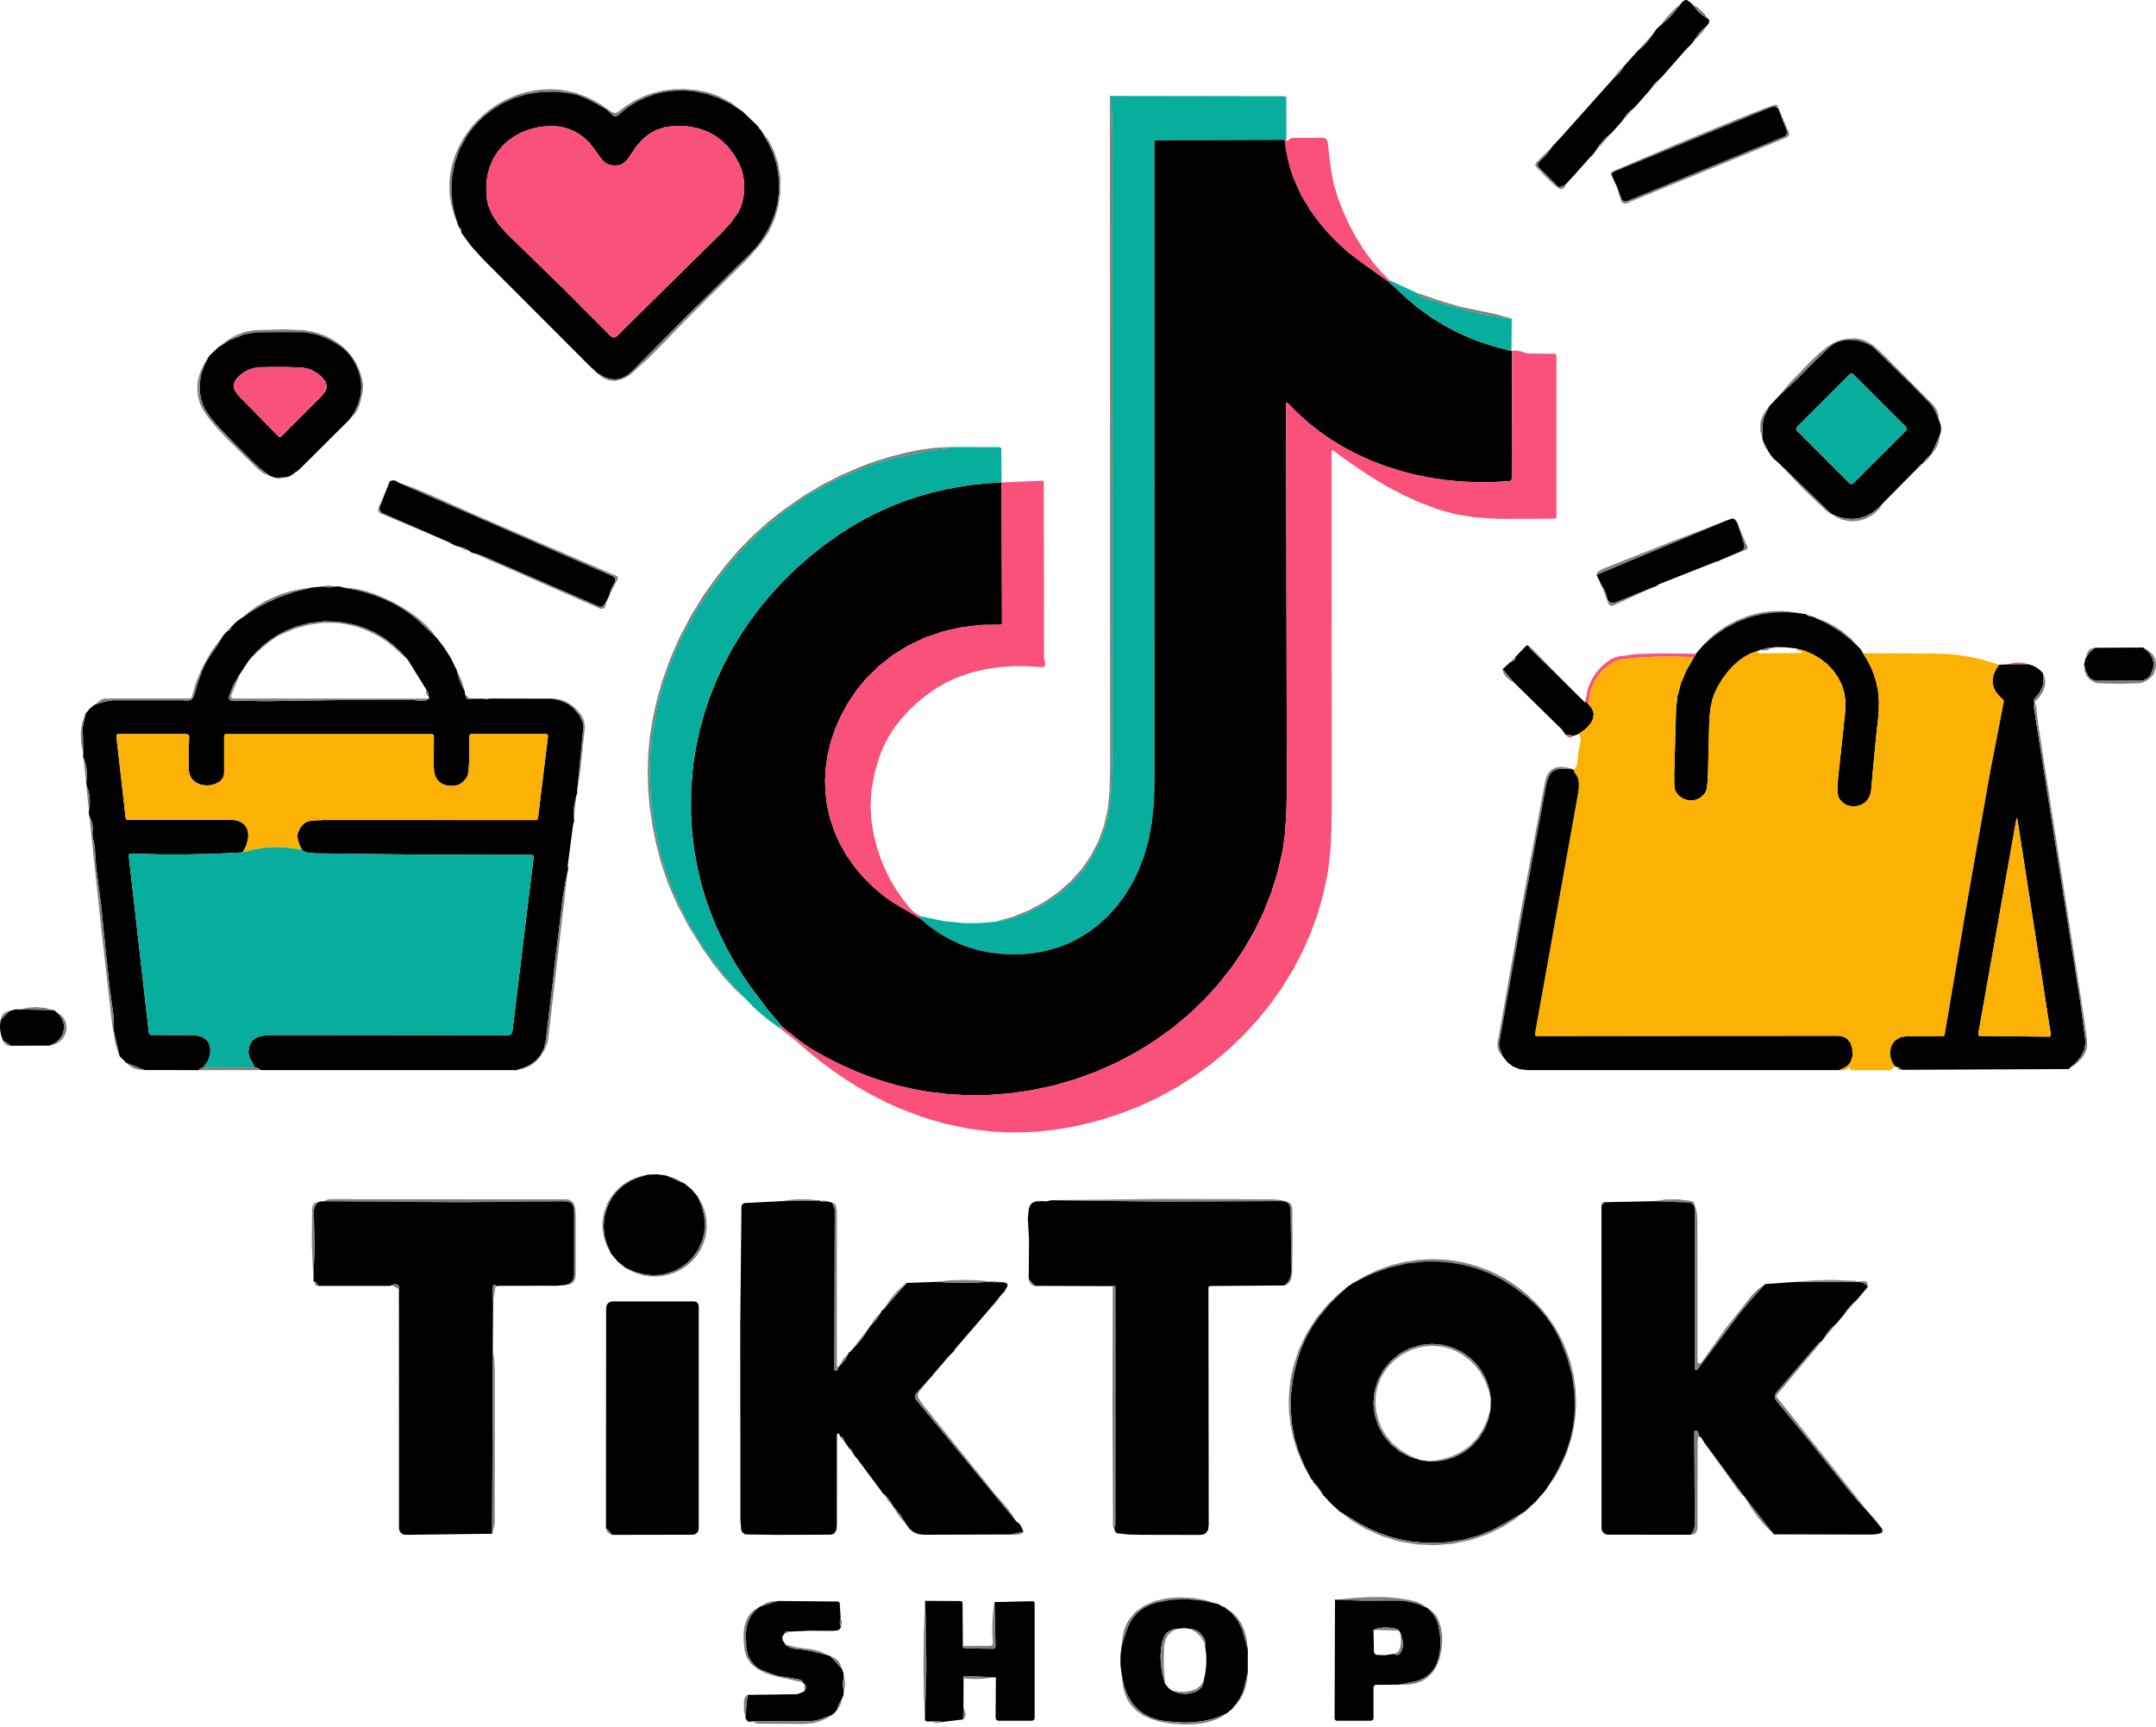 <svg width="719" height="576" viewBox="0 0 719 576" fill="none" xmlns="http://www.w3.org/2000/svg">
<path d="M563.939 1L566.079 3.59L567.849 5.14L569.849 6.47L570.039 6.82L569.909 7.68L569.079 8.74L567.759 9.82L566.599 11.04L564.989 13.45L564.299 14.47L562.309 16.44L557.089 22.39L554.029 25.87L551.769 27.9L550.119 30.18L545.009 35.93L543.669 36.93L542.499 38.09L540.879 40.5L537.559 44.23L535.969 45.54L534.529 46.98L533.219 48.63L532.069 50.42L530.989 51.82L530.499 52.23L524.939 58.45L522.299 61.35L521.319 62L520.359 62.36L519.869 62.34L519.439 62.09L513.199 55.85L512.919 55.42L512.829 54.92L512.939 54.42L513.239 54.01L513.289 53.97L515.699 51.62L517.759 48.79L520.989 45.29L534.179 30.52L538.219 26L539.509 24.96L540.569 23.75L541.479 22.18L546.089 17.05L547.889 15.51L549.499 13.81L551.499 11.02L552.389 9.71L553.769 8.44L555.789 6.75L557.649 4.91L560.819 0.93L561.189 0.47L561.819 0.09L562.289 0L562.759 0.12L563.939 1Z" fill="black"/>
<path d="M560.82 0.93L557.65 4.91L555.789 6.75L553.77 8.44L555.58 6.05L558.049 3.37L560.82 0.93Z" fill="#837F7C"/>
<path d="M569.849 6.47L567.849 5.14L566.079 3.59L563.939 1L566.519 2.81L568.289 4.51L569.849 6.47Z" fill="#837F7C"/>
<path d="M569.079 8.74L568.099 10.26L566.679 11.95L564.989 13.45L566.599 11.04L567.759 9.82L569.079 8.74Z" fill="#837F7C"/>
<path d="M546.09 17.049L551.5 11.02L549.5 13.809L547.89 15.509L546.09 17.049Z" fill="#837F7C"/>
<path d="M541.48 22.18L540.57 23.75L539.51 24.96L538.22 26L538.69 25.21L539.94 23.6L541.48 22.18Z" fill="#837F7C"/>
<path d="M554.029 25.871L550.119 30.181L551.769 27.901L554.029 25.871Z" fill="#837F7C"/>
<path d="M247.609 37.161L243.749 34.701L239.809 32.771L235.789 31.371L231.699 30.511L228.559 30.211L225.029 30.251L221.569 30.681L218.499 31.411L215.479 32.481L212.529 33.861L209.639 35.581L207.599 37.251L205.799 38.731L205.289 38.901L204.749 38.811L203.419 37.641L202.179 36.491L198.559 34.421L195.419 32.861L192.769 31.791L190.609 31.221L185.309 30.641L180.279 30.731L175.509 31.471L170.999 32.881L167.109 34.741L163.449 37.141L161.139 39.031L159.059 41.061L157.199 43.241L155.559 45.551L153.309 49.761L151.689 54.371L150.799 58.831L150.559 62.851L150.809 66.931L151.579 71.071L152.839 75.281L151.429 71.691L150.459 68.131L149.939 64.581L149.859 61.041L150.069 58.611L150.479 56.191L151.109 53.781L151.949 51.371L153.039 48.911L154.309 46.561L155.809 44.251L157.489 42.071L159.339 40.041L161.339 38.161L163.469 36.451L165.729 34.911L168.089 33.571L170.539 32.411L173.069 31.451L175.679 30.701L178.329 30.161L181.019 29.851L183.639 29.761L186.289 29.891L187.929 30.091L192.109 31.011L196.189 32.541L200.179 34.681L204.089 37.421L205.059 37.751L206.019 37.401L208.759 35.341L211.589 33.601L214.529 32.171L217.559 31.071L221.049 30.211L224.669 29.751L228.399 29.691L232.259 30.021L236.079 30.791L239.689 32.061L243.799 34.251L247.609 37.161Z" fill="#837F7C"/>
<path d="M247.61 37.161L252.89 42.221L253.21 42.941L253.65 43.221L254.69 45.101L256.43 48.051L257.82 51.151L258.86 54.361L259.53 57.661L259.84 61.061L259.76 64.491L259.31 67.801L258.48 71.061L257.22 74.371L255.75 77.301L254.12 79.971L252.31 82.371L250.33 84.501L229.68 104.751L211.1 123.521L209.75 124.741L208.37 125.651L206.96 126.251L205.52 126.541L203.47 126.421L201.38 125.701L199.23 124.371L197.02 122.451L161.21 86.581L157.05 81.991L153.85 77.621L153.93 76.951L153.79 76.401L153.02 75.701L152.84 75.281L151.58 71.071L150.81 66.931L150.56 62.851L150.8 58.831L151.69 54.371L153.31 49.761L155.56 45.551L157.2 43.241L159.06 41.061L161.14 39.031L163.45 37.141L167.11 34.741L171 32.881L175.51 31.471L180.28 30.731L185.31 30.641L190.61 31.221L192.77 31.791L195.42 32.861L198.56 34.421L202.18 36.491L203.42 37.641L204.75 38.811L205.29 38.901L205.8 38.731L207.6 37.251L209.64 35.581L212.53 33.861L215.48 32.481L218.5 31.411L221.57 30.681L225.03 30.251L228.56 30.211L231.7 30.511L235.79 31.371L239.81 32.771L243.75 34.701L247.61 37.161ZM205.68 112.161L240.57 77.741L243.97 74.031L246.27 70.691L247.08 68.951L247.67 67.051L248.06 64.951L248.22 62.771L248.13 60.581L247.8 58.421L247.26 56.451L246.5 54.601L244.86 51.701L242.97 49.171L240.85 47.031L238.48 45.261L235.69 43.791L232.61 42.741L229.26 42.141L225.64 41.961L221.87 42.371L218.58 43.481L216.22 44.871L214.1 46.661L212.15 48.901L210.27 51.701L209.34 53.051L208.38 54.071L207.38 54.761L206.33 55.111L204.45 55.211L202.91 54.861L201.88 54.301L200.84 53.381L198.66 50.381L198.41 49.991L196.5 47.521L194.25 45.461L191.69 43.851L188.89 42.731L186.77 42.251L184.56 42.051L181.66 42.141L178.87 42.551L176.21 43.261L173.71 44.261L171.38 45.541L169.26 47.091L167.37 48.891L165.73 50.941L164.36 53.231L163.29 55.751L162.57 58.371L162.18 61.171L162.21 65.271L162.51 67.191L162.99 68.971L164.31 71.921L166.3 74.841L169.03 77.931L173.6 82.391L175.38 84.091L188.55 96.961L203.67 112.151L204.13 112.461L204.67 112.571L205.22 112.471L205.68 112.161Z" fill="black"/>
<path d="M370.14 32L370.77 36.46L370.98 43L370.91 252.11L370.63 262.85L370.09 269.07L369.29 273.49L367.86 278.1L366.05 282.42L363.86 286.45L361.29 290.18L357.87 294.09L353.96 297.61L349.54 300.75L344.63 303.5L341.42 304.95L338.26 306.09L335.15 306.91L332.09 307.42L337.77 305.79L343.15 303.61L348.2 300.9L352.86 297.68L357.01 294.03L360.67 289.94L363.74 285.52L366.25 280.72L368.21 275.34L369.44 269.8L370.01 264.1L370.2 256.98L370.14 32Z" fill="#837F7C"/>
<path d="M428.989 46.51L428.389 46.64L385.329 46.83L385.009 47.15L385.019 260.5L384.819 267.57L384.169 274.13L383.059 280.18L381.489 285.71L379.719 290.29L377.619 294.59L375.199 298.59L372.469 302.27L369.459 305.62L366.159 308.62L362.589 311.25L358.769 313.49L355.919 314.84L352.959 315.98L349.879 316.9L346.699 317.6L343.439 318.08L340.079 318.33L336.739 318.35L333.309 318.14L329.959 317.71L326.709 317.05L323.549 316.17L320.479 315.06L316.809 313.37L313.279 311.34L309.899 308.96L306.649 306.23L306.999 305.62L314.629 307.23L321.359 307.93L326.529 307.92L332.089 307.42L335.149 306.91L338.259 306.09L341.419 304.95L344.629 303.5L349.539 300.75L353.959 297.61L357.869 294.09L361.289 290.18L363.859 286.45L366.049 282.42L367.859 278.1L369.289 273.49L370.089 269.07L370.629 262.85L370.909 252.11L370.979 43L370.769 36.46L370.139 32L428.449 32.09L428.809 32.24L428.959 32.61L428.989 46.51Z" fill="#07AE9D"/>
<path d="M592.8 36.071L592 35.551L590.86 35.671L538.49 57.151L537.97 57.451L537.66 57.851L537.57 58.411L537.76 59.101L537.29 58.491L537.14 57.931L537.15 57.851L537.4 57.421L538.02 57.051L558.29 48.431L578.65 40.031L587.54 36.491L591.59 35.031L592.33 34.951L592.76 35.131L592.89 35.501L592.8 36.071Z" fill="#837F7C"/>
<path d="M592.799 36.071L593.049 36.111L595.859 43.641L595.959 44.201L595.829 44.761L595.509 45.231L595.029 45.551L542.619 67.101L542.069 67.211L541.509 67.101L541.039 66.781L540.739 66.301L540.729 66.291L539.139 62.131L537.759 59.101L537.569 58.411L537.659 57.851L537.969 57.451L538.489 57.151L590.859 35.671L591.999 35.551L592.799 36.071Z" fill="black"/>
<path d="M545.01 35.93L540.88 40.5L542.5 38.09L543.67 36.93L545.01 35.93Z" fill="#837F7C"/>
<path d="M539.14 62.131L540.73 66.291L540.74 66.301L541.04 66.781L541.51 67.101L542.07 67.211L542.62 67.101L595.03 45.551L595.51 45.231L595.83 44.761L595.96 44.201L595.86 43.641L593.05 36.111L596.56 44.061L596.68 44.571L596.58 45.091L596.3 45.531L595.87 45.831L595.85 45.841L542.48 67.791L541.91 67.901L541.34 67.771L540.86 67.431L540.56 66.931L540.54 66.861L539.14 62.131Z" fill="#837F7C"/>
<path d="M205.68 112.161L205.22 112.471L204.67 112.571L204.13 112.461L203.67 112.151L188.55 96.961L175.38 84.091L173.6 82.391L169.03 77.931L166.3 74.841L164.31 71.921L162.99 68.971L162.51 67.191L162.21 65.271L162.18 61.171L162.57 58.371L163.29 55.751L164.36 53.231L165.73 50.941L167.37 48.891L169.26 47.091L171.38 45.541L173.71 44.261L176.21 43.261L178.87 42.551L181.66 42.141L184.56 42.051L186.77 42.251L188.89 42.731L191.69 43.851L194.25 45.461L196.5 47.521L198.41 49.991L198.66 50.381L200.84 53.381L201.88 54.301L202.91 54.861L204.45 55.211L206.33 55.111L207.38 54.761L208.38 54.071L209.34 53.051L210.27 51.701L212.15 48.901L214.1 46.661L216.22 44.871L218.58 43.481L221.87 42.371L225.64 41.961L229.26 42.141L232.61 42.741L235.69 43.791L238.48 45.261L240.85 47.031L242.97 49.171L244.86 51.701L246.5 54.601L247.26 56.451L247.8 58.421L248.13 60.581L248.22 62.771L248.06 64.951L247.67 67.051L247.08 68.951L246.27 70.691L243.97 74.031L240.57 77.741L205.68 112.161Z" fill="#FA517A"/>
<path d="M253.65 43.221L253.21 42.941L252.89 42.221L253.65 43.221Z" fill="#837F7C"/>
<path d="M197.02 122.451L199.23 124.371L201.38 125.701L203.47 126.421L205.52 126.541L206.96 126.251L208.37 125.651L209.75 124.741L211.1 123.521L229.68 104.751L250.33 84.501L252.31 82.371L254.12 79.971L255.75 77.301L257.22 74.371L258.48 71.061L259.31 67.801L259.76 64.491L259.84 61.061L259.53 57.661L258.86 54.361L257.82 51.151L256.43 48.051L254.69 45.101L253.65 43.221L256.21 46.641L258.22 50.591L259.58 54.891L260.26 59.381V64.131L259.58 68.841L258.22 73.391L256.23 77.671L253.51 81.571L249.24 86.421L234.15 101.281L226.33 109.111L222.43 113.211L216.27 119.471L210.42 124.761L209.28 125.591L207.56 126.441L205.64 126.971L204.86 127.061L203 126.851L201.09 126.031L199.09 124.561L197.02 122.451Z" fill="#837F7C"/>
<path d="M537.559 44.23L532.069 50.42L533.219 48.63L534.529 46.98L535.969 45.541L537.559 44.23Z" fill="#837F7C"/>
<path d="M463.41 93.481L463.26 93.861L463.12 94.05L455.14 88.391L449.64 84.251L446.23 81.18L443.02 77.88L440.01 74.341L437.2 70.561L433.95 65.231L431.42 59.63L430.35 56.501L429.49 53.291L428.84 50.001L428.39 46.641L428.99 46.511L428.96 46.81L429.22 47.011L429.6 46.931L430.18 46.34L431.05 45.98H441.15L441.73 46.09L442.24 46.401L442.61 46.87L442.78 47.441L442.92 48.73L443.84 56.35L444.82 61.441L446.11 65.79L447.82 70.311L449.87 74.79L452.24 79.221L454.84 83.38L457.57 87.13L460.48 90.57L463.41 93.481Z" fill="#FA517A"/>
<path d="M428.39 46.641L428.84 50.001L429.49 53.291L430.35 56.501L431.42 59.631L433.95 65.231L437.2 70.561L440.01 74.341L443.02 77.881L446.23 81.181L449.64 84.251L455.14 88.391L463.12 94.051L465.2 95.841L469.04 99.491L473.05 102.821L477.25 105.841L481.62 108.561L486.88 111.301L492.36 113.631L498.09 115.541L504.05 117.051L504.24 116.981L504.15 159.721L503.95 160.231L503.46 160.471L498.14 160.791L492.81 160.851L487.48 160.631L482.18 160.131L476.97 159.361L471.81 158.311L466.83 157.011L461.94 155.451L457.23 153.641L452.64 151.561L448.27 149.261L444.05 146.711L440.08 143.961L436.29 140.971L432.74 137.791L429.38 134.371L429.28 134.301L429.01 134.331L428.88 134.571L429.13 253.271L429.17 263.201L428.95 271.571L428.49 278.361L427.77 283.591L426.11 290.811L423.94 297.781L421.34 304.341L418.29 310.641L414.76 316.751L410.81 322.581L406.39 328.181L401.59 333.451L396.36 338.441L390.78 343.051L384.88 347.281L378.68 351.111L372.22 354.521L365.51 357.491L358.62 360.001L351.54 362.051L344.4 363.601L337.12 364.671L330.09 365.231L323.14 365.341L316.26 364.981L309.45 364.161L304.51 363.271L299.61 362.131L294.74 360.751L289.92 359.121L285.13 357.241L280.38 355.121L275.67 352.751L271 350.131L267.93 348.091L263.72 344.791L260.99 342.611L256.14 336.921L250.46 329.351L247.67 325.291L245.09 321.171L242.72 316.991L240.56 312.761L238.6 308.471L236.86 304.121L235.32 299.721L233.99 295.251L232.58 289.451L231.52 283.561L230.81 277.571L230.43 271.491L230.48 263.251L231.18 255.151L232.06 249.511L233.23 243.951L234.74 238.401L236.54 232.951L238.65 227.581L241.05 222.331L243.73 217.221L246.67 212.251L249.93 207.371L253.45 202.671L257.22 198.141L261.23 193.791L265.48 189.641L269.95 185.701L274.64 181.971L279.54 178.461L283.87 175.681L288.31 173.131L292.84 170.821L297.47 168.761L301.75 167.091L306.12 165.621L310.56 164.351L315.09 163.271L319.7 162.391L324.39 161.701L329.16 161.211L334.01 160.921L334.15 207.951V207.961L334.01 208.261L333.7 208.381L327.21 208.451L320.85 209.191L314.66 210.571L308.71 212.591L303.1 215.221L297.83 218.451L293.04 222.201L288.67 226.521L285.43 230.521L282.54 234.891L280.33 239.001L278.51 243.161L277.06 247.451L276.02 251.751L275.38 256.101L275.14 260.431L275.31 264.721L275.88 268.951L276.89 273.291L278.34 277.521L280.2 281.631L282.48 285.601L285.15 289.371L288.21 292.951L291.6 296.261L295.36 299.361L298.13 301.241L302.45 303.781L306.65 306.231L309.9 308.961L313.28 311.341L316.81 313.371L320.48 315.061L323.55 316.171L326.71 317.051L329.96 317.711L333.31 318.141L336.74 318.351L340.08 318.331L343.44 318.081L346.7 317.601L349.88 316.901L352.96 315.981L355.92 314.841L358.77 313.491L362.59 311.251L366.16 308.621L369.46 305.621L372.47 302.271L375.2 298.591L377.62 294.591L379.72 290.291L381.49 285.711L383.06 280.181L384.17 274.131L384.82 267.571L385.02 260.501L385.01 47.151L385.1 46.921L385.33 46.831L428.39 46.641Z" fill="black"/>
<path d="M517.76 48.791L515.7 51.621L513.289 53.971L513.24 54.011L512.94 54.421L512.83 54.921L512.919 55.421L513.2 55.851L519.44 62.091L519.87 62.341L520.359 62.361L521.32 62.001L522.299 61.351L521.77 62.481L521.02 63.031L520.07 62.971L518.979 62.271L515.479 58.971L512.21 55.551L511.979 54.931L512.24 54.311L517.76 48.791Z" fill="#837F7C"/>
<path d="M153.85 77.621L153.02 75.701L153.79 76.401L153.93 76.951L153.85 77.621Z" fill="#837F7C"/>
<path d="M472.229 97.591L472.719 98.16L473.479 98.691L475.819 99.641L488.369 103.29L497.339 105.4L504.149 106.32L504.049 117.05L498.089 115.54L492.359 113.63L486.879 111.3L481.619 108.56L477.249 105.84L473.049 102.82L469.039 99.49L465.199 95.841L463.119 94.05L463.259 93.861L463.409 93.481L472.229 97.591Z" fill="#07AE9D"/>
<path d="M504.15 106.32L497.34 105.4L488.37 103.29L475.82 99.64L473.479 98.69L472.719 98.16L472.229 97.59L479.49 100.07L486.77 102.28L495.49 104.1L499.94 105.07L504.15 106.32Z" fill="#837F7C"/>
<path d="M116.549 139.95L118.209 137.37L119.409 134.78L120.159 132.18L120.459 129.56L120.409 127.72L120.129 125.87L119.619 124.01L118.899 122.15L117.919 120.26L116.789 118.59L115.499 117.13L114.049 115.88L113.709 115.64L111.169 114.02L108.739 112.78L106.289 111.84L103.729 111.18L101.119 110.84L98.369 110.8H92.709L85.849 110.88L83.359 111.19L81.159 111.7L76.879 113.39L72.779 115.86L75.639 113.6L78.549 111.9L81.509 110.76L84.529 110.18L85.249 110.13L94.939 109.84L101.479 110.17L103.949 110.6L106.309 111.23L108.559 112.06L110.669 113.1L112.599 114.3L114.369 115.68L115.979 117.25L117.399 118.99L118.719 121.06L119.789 123.33L120.569 125.7L121.099 128.24L120.959 130.64L120.049 134.55L119.389 136.32L118.469 137.91L116.549 139.95Z" fill="#837F7C"/>
<path d="M116.55 139.951L99.38 157.021L98.6 157.391L97.93 158.041L96.34 158.951L94.74 159.271L94.37 159.261L91.62 159.321L90 158.721L87.62 156.961L85.12 154.801L78.4 148.111L74.81 144.421L72.2 141.651L70.15 139.161L68.63 136.951L67.67 135.031L66.99 132.861L66.62 130.661L66.6 127.751L67.12 124.791L68.16 121.791L69.73 118.731L72.78 115.861L76.88 113.391L81.16 111.701L83.36 111.191L85.85 110.881L92.71 110.801H98.37L101.12 110.841L103.73 111.181L106.29 111.841L108.74 112.781L111.17 114.021L113.71 115.641L114.05 115.881L115.5 117.131L116.79 118.591L117.92 120.261L118.9 122.151L119.62 124.011L120.13 125.871L120.41 127.721L120.46 129.561L120.16 132.181L119.41 134.781L118.21 137.371L116.55 139.951ZM93.33 145.761L93.73 145.671L107.38 132.001L108.58 130.361L108.87 129.551L108.95 128.751L108.52 127.231L107.33 125.731L105.68 124.391L104.03 123.471L102.5 122.931L100.72 122.581L95.71 122.421L93.46 122.431L91.21 122.401L86.19 122.501L84.41 122.831L82.87 123.361L81.21 124.261L79.55 125.581L78.34 127.061L77.89 128.581L77.97 129.391L78.25 130.201L79.43 131.851L92.94 145.671L93.33 145.761Z" fill="black"/>
<path d="M646.679 140.341L645.249 136.971L644.049 135.041L637.439 128.261L624.739 115.881L623.929 115.291L622.189 114.451L620.449 113.851L618.699 113.501L616.959 113.381L614.889 113.551L612.819 114.071L611.619 114.681L610.069 115.851L605.939 119.821L599.509 126.301L592.779 132.571L597.179 127.401L603.859 120.531L606.879 117.651L609.239 115.731L611.449 114.361L613.669 113.461L615.919 112.981L618.739 112.871L621.129 113.311L622.859 114.041L624.659 115.191L626.589 116.841L629.279 119.491L630.139 120.351L644.729 135.061L645.839 136.591L646.479 138.341L646.679 140.341Z" fill="#837F7C"/>
<path d="M646.68 140.341L647.16 141.591L647.34 142.841L647.26 143.921L646.95 145.011L644.08 151.491L643.9 151.631L642.33 153.071L640.99 154.801V154.671L640.76 154.851L640.07 155.361L639.72 155.921L628.24 167.521L626.31 169.511L624.3 171.061L622.19 172.181L620 172.861L617.81 173.101L615.54 172.951L613.19 172.391L610.76 171.441L593.08 154.351L591.49 153.001L590.35 151.611L589.41 150.011L588.88 148.731L588.17 147.611L587.71 146.321L587.89 141.011L588.04 139.931L588.41 138.911L590.07 135.451L592.78 132.571L599.51 126.301L605.94 119.821L610.07 115.851L611.62 114.681L612.82 114.071L614.89 113.551L616.96 113.381L618.7 113.501L620.45 113.851L622.19 114.451L623.93 115.291L624.74 115.881L637.44 128.261L644.05 135.041L645.25 136.971L646.68 140.341ZM599.22 142.481L598.98 143.061L599.22 143.641L616.85 161.271L616.93 161.341L617.48 161.511L618.01 161.271L635.66 143.621L635.88 142.881L635.66 142.461L618.04 124.831L617.92 124.731L617.38 124.591L616.88 124.831L599.22 142.481Z" fill="black"/>
<path d="M260.05 342.981L260.23 342.781L260.99 342.611L263.72 344.791L267.93 348.091L271 350.131L275.67 352.751L280.38 355.121L285.13 357.241L289.92 359.121L294.74 360.751L299.61 362.131L304.51 363.271L309.45 364.161L316.26 364.981L323.14 365.341L330.09 365.231L337.12 364.671L344.4 363.601L351.54 362.051L358.62 360.001L365.51 357.491L372.22 354.521L378.68 351.111L384.88 347.281L390.78 343.051L396.36 338.441L401.59 333.451L406.39 328.181L410.81 322.581L414.76 316.751L418.29 310.641L421.34 304.341L423.94 297.781L426.11 290.811L427.77 283.591L428.49 278.361L428.95 271.571L429.17 263.201L429.13 253.271L428.88 134.571L429.01 134.331L429.28 134.301L429.38 134.371L432.74 137.791L436.29 140.971L440.08 143.961L444.05 146.711L448.27 149.261L452.64 151.561L457.23 153.641L461.94 155.451L466.83 157.011L471.81 158.311L476.97 159.361L482.18 160.131L487.48 160.631L492.81 160.851L498.14 160.791L503.46 160.471L503.95 160.231L504.15 159.721L504.24 116.981L505.15 116.941L507.04 117.161L508.93 117.771L509.59 117.911L518.43 118.001L518.88 118.191L519.06 118.631V172.461L518.9 172.841L518.52 173.001L510.72 173.061L500.02 173.071L492.48 172.641L485.82 171.621L479.62 169.931L473.69 167.701L467.86 165.061L462.1 162.021L456.44 158.571L450.82 154.771L444.42 150.181L444.08 150.291L444.07 150.361L444.1 269.961L444.02 276.491L443.76 282.321L443.3 287.461L442.66 291.911L441.24 298.511L439.39 304.951L437.08 311.311L434.35 317.481L431.17 323.531L427.6 329.361L423.6 335.011L419.24 340.391L414.52 345.491L409.47 350.281L404.12 354.741L398.48 358.861L392.58 362.611L386.43 365.981L380.16 368.911L373.68 371.441L368.22 373.231L362.78 374.721L357.37 375.911L351.99 376.811L346.63 377.411L341.29 377.711L335.98 377.721L330.69 377.441L322.98 376.481L315.32 374.891L307.72 372.661L300.17 369.791L295.6 367.731L291.08 365.441L286.63 362.941L282.25 360.211L277.92 357.261L273.66 354.091L269.46 350.691L265.32 347.071L262.28 344.681L260.05 342.981Z" fill="#FA517A"/>
<path d="M69.73 118.73L68.16 121.79L67.12 124.79L66.6 127.75L66.62 130.66L66.99 132.86L67.67 135.03L68.63 136.95L70.15 139.16L72.2 141.65L74.81 144.42L78.4 148.11L85.12 154.8L87.62 156.96L90 158.72L87.97 157.92L86.3 156.73L75.78 146.42L72.42 142.83L69.8 139.72L67.93 137.07L66.8 134.89L66.09 132.55L65.79 130.18L65.93 127.36L66.64 124.51L67.91 121.63L69.73 118.73Z" fill="#837F7C"/>
<path d="M93.46 122.43L95.71 122.42L100.72 122.58L102.5 122.93L104.03 123.47L105.68 124.39L107.33 125.73L108.52 127.23L108.95 128.75L108.87 129.55L108.58 130.36L107.38 132L93.73 145.67L93.33 145.76L92.94 145.67L79.43 131.85L78.25 130.2L77.97 129.39L77.89 128.58L78.34 127.06L79.55 125.58L81.21 124.26L82.87 123.36L84.41 122.83L86.19 122.5L91.21 122.4L93.46 122.43Z" fill="#FA517A"/>
<path d="M599.219 142.48L616.88 124.83L617.46 124.59L618.039 124.83L635.659 142.46L635.9 143.04L635.659 143.62L618.01 161.27L617.43 161.51L616.849 161.27L599.219 143.64L598.979 143.06L599.219 142.48Z" fill="#07AE9D"/>
<path d="M590.07 135.451L588.41 138.911L588.04 139.931L587.89 141.011L587.71 146.321L587.04 143.671L587.08 141.131L587.44 139.651L588.06 138.211L588.94 136.811L590.07 135.451Z" fill="#837F7C"/>
<path d="M646.949 145.01L646.549 147.42L645.649 149.54L644.079 151.49L646.949 145.01Z" fill="#837F7C"/>
<path d="M589.41 150.011L588.69 149.301L588.32 148.531L588.17 147.611L588.88 148.731L589.41 150.011Z" fill="#837F7C"/>
<path d="M317.21 149.111L315.1 149.711L312.73 149.901L312.12 149.951L298.5 152.631L292.05 154.581L285.66 156.951L279.34 159.761L273.08 163.001L269.02 165.371L261.45 170.701L254.53 176.401L248.23 182.491L242.58 188.951L236.92 196.501L231.98 204.091L227.78 211.711L224.31 219.371L221.43 227.341L219.23 235.361L217.72 243.411L216.88 251.511L216.7 257.611L216.9 263.741L217.71 271.821L219.07 279.681L221.01 287.331L223.51 294.771L225.65 299.991L228.09 305.091L230.82 310.091L233.84 314.971L237.15 319.741L240.76 324.411L244.65 328.961L248.84 333.401L245.14 329.981L241.51 326.041L237.94 321.581L234.42 316.611L229.8 309.191L225.93 301.891L222.8 294.701L220.42 287.641L218.83 281.511L217.58 275.341L216.69 269.281L216.16 263.191L216 257.271L216.19 251.341L216.74 245.541L217.67 239.731L219.1 233.331L220.9 227.041L223.54 219.661L226.71 212.451L230.41 205.411L234.64 198.541L237.94 193.881L242.31 188.231L246.55 183.291L251.18 178.571L256.21 174.071L261.64 169.791L267.87 165.481L274.29 161.641L280.89 158.291L287.67 155.401L292.21 153.781L296.83 152.351L301.52 151.141L306.29 150.121L311.68 149.371L317.21 149.111Z" fill="#837F7C"/>
<path d="M334.009 160.921L329.159 161.211L324.389 161.701L319.699 162.391L315.089 163.271L310.559 164.351L306.119 165.621L301.749 167.091L297.469 168.761L292.839 170.821L288.309 173.131L283.869 175.681L279.539 178.461L274.639 181.971L269.949 185.701L265.479 189.641L261.229 193.791L257.219 198.141L253.449 202.671L249.929 207.371L246.669 212.251L243.729 217.221L241.049 222.331L238.649 227.581L236.539 232.951L234.739 238.401L233.229 243.951L232.059 249.511L231.179 255.151L230.479 263.251L230.429 271.491L230.809 277.571L231.519 283.561L232.579 289.451L233.989 295.251L235.319 299.721L236.859 304.121L238.599 308.471L240.559 312.761L242.719 316.991L245.089 321.171L247.669 325.291L250.459 329.351L256.139 336.921L260.989 342.611L260.229 342.781L260.049 342.981L256.919 340.741L253.999 338.391L251.309 335.951L248.839 333.401L244.649 328.961L240.759 324.411L237.149 319.741L233.839 314.971L230.819 310.091L228.089 305.091L225.649 299.991L223.509 294.771L221.009 287.331L219.069 279.681L217.709 271.821L216.899 263.741L216.699 257.611L216.879 251.511L217.719 243.411L219.229 235.361L221.429 227.341L224.309 219.371L227.779 211.711L231.979 204.091L236.919 196.501L242.579 188.951L248.229 182.491L254.529 176.401L261.449 170.701L269.019 165.371L273.079 163.001L279.339 159.761L285.659 156.951L292.049 154.581L298.499 152.631L312.119 149.951L312.729 149.901L315.099 149.711L317.209 149.111L333.389 149.161L333.759 149.321L333.909 149.681L334.009 160.921Z" fill="#07AE9D"/>
<path d="M644.079 151.49L643.389 152.59L642.319 153.79L640.989 154.8L642.329 153.07L643.899 151.63L644.079 151.49Z" fill="#837F7C"/>
<path d="M610.759 171.44L609.729 170.91L608.709 170.1L600.719 162.43L593.079 154.35L610.759 171.44Z" fill="#837F7C"/>
<path d="M640.76 154.85L640.49 155.62L639.72 155.92L640.07 155.36L640.76 154.85Z" fill="#837F7C"/>
<path d="M99.38 157.02L97.93 158.04L98.6 157.39L99.38 157.02Z" fill="#837F7C"/>
<path d="M94.369 159.26L93.289 159.68L92.469 159.64L91.619 159.32L94.369 159.26Z" fill="#837F7C"/>
<path d="M132.739 160.91L204.469 192.26L204.569 192.31L204.979 192.66L205.209 193.14L205.229 193.67L205.029 194.17L203.829 196.4L203.149 198.7L202.319 200.47L201.569 201.61L200.669 202.37L199.979 202.41L161.429 185.62L159.729 184.97L158.039 184.55L157.069 184.23L156.659 183.85L155.549 183.13L154.369 182.63L152.999 182.35L151.689 181.93L150.489 181.33L149.909 180.95L127.649 171.23L127.089 170.84L126.709 170.27L126.569 169.59L126.699 168.92L129.979 160.57L130.739 160.27L131.459 160.24L132.119 160.45L132.739 160.91Z" fill="black"/>
<path d="M307 305.621L306.65 306.231L302.45 303.781L298.13 301.241L295.36 299.361L291.6 296.261L288.21 292.951L285.15 289.371L282.48 285.601L280.2 281.631L278.34 277.521L276.89 273.291L275.88 268.951L275.31 264.721L275.14 260.431L275.38 256.101L276.02 251.751L277.06 247.451L278.51 243.161L280.33 239.001L282.54 234.891L285.43 230.521L288.67 226.521L293.04 222.201L297.83 218.451L303.1 215.221L308.71 212.591L314.66 210.571L320.85 209.191L327.21 208.451L333.7 208.381L334.01 208.261L334.15 207.961V207.951L334.01 160.921L347.57 160.361H347.58L347.93 160.501L348.08 160.851L348.18 219.481L348.56 221.401L348.59 221.581L348.32 222.321L347.57 222.581L342.6 222.221H337.76L332.91 222.581L328.31 223.291L323.88 224.371L319.77 225.761L315.82 227.521L312.25 229.571L308.98 231.851L305.85 234.391L303.01 237.091L300.39 240.001L298.14 242.951L296.16 246.061L294.54 249.211L293.24 252.491L291.62 258.121L290.63 263.631L290.31 268.871L290.64 273.941L291.38 278.311L292.43 282.531L293.78 286.601L295.44 290.541L297.1 293.781L298.98 296.911L301.08 299.941L303.41 302.871L304.1 303.611L305.45 304.721L307 305.621Z" fill="#FA517A"/>
<path d="M129.98 160.57L126.7 168.92L126.57 169.59L126.71 170.27L127.09 170.84L127.65 171.23L149.91 180.95L126.98 171.3L126.51 170.98L126.2 170.51L126.09 169.95L126.21 169.4L129.98 160.57Z" fill="#837F7C"/>
<path d="M203.149 198.7L203.829 196.4L205.029 194.17L205.229 193.67L205.209 193.14L204.979 192.66L204.569 192.31L204.469 192.26L132.739 160.91L137.709 162.64L142.599 164.67L159.639 172.23L183.129 182.4L205.699 192.16L206.059 192.54L206.039 193.07L206.029 193.09L203.149 198.7Z" fill="#837F7C"/>
<path d="M628.24 167.52L626.68 169.78L625.46 170.99L624.11 171.99L622.63 172.79L621.08 173.38L619.46 173.74L617.8 173.87L616.13 173.75L614.48 173.39L612.57 172.61L610.76 171.44L613.19 172.39L615.54 172.95L617.81 173.1L620 172.86L622.19 172.18L624.3 171.06L626.31 169.51L628.24 167.52Z" fill="#837F7C"/>
<path d="M579.659 175.161L581.689 181.551L581.779 182.241L581.609 182.911L581.209 183.481L580.629 183.871L573.479 186.921L573.169 187.161L572.079 187.431L553.349 194.831L552.189 195.601L550.769 196.101L538.529 201.031L538.039 201.121L537.289 201.031L536.699 200.741L536.179 200.111L535.879 199.181L535.529 197.811L534.909 196.441L534.019 195.151L532.449 191.731L575.339 173.781L577.559 172.991L578.019 172.961L578.429 173.161L579.219 174.091L579.659 175.161Z" fill="black"/>
<path d="M575.339 173.781L532.449 191.731V191.551L532.619 191.051L533.039 190.581L534.589 189.721L557.629 180.581L575.339 173.781Z" fill="#837F7C"/>
<path d="M579.659 175.16L582.74 182.4L582.75 182.95L582.37 183.34H582.359L573.479 186.92L580.63 183.87L581.21 183.48L581.609 182.91L581.779 182.24L581.69 181.55L579.659 175.16Z" fill="#837F7C"/>
<path d="M156.66 183.85L154.74 183.26L153 182.35L154.37 182.63L155.55 183.13L156.66 183.85Z" fill="#837F7C"/>
<path d="M202.32 200.471L201.92 202.071L201.68 202.571L201.25 202.941L200.72 203.101L200.16 203.031L200.06 202.991L158.04 184.551L159.73 184.971L161.43 185.621L199.98 202.411L200.67 202.371L201.57 201.611L202.32 200.471Z" fill="#837F7C"/>
<path d="M111.619 195.65L110.459 195.92L109.319 195.96L107.779 195.62L108.829 195.34L109.879 195.27L111.619 195.65Z" fill="#837F7C"/>
<path d="M550.77 196.1L537.94 202.01L537.049 202.04L536.409 201.42L536.39 201.38L534.02 195.15L534.909 196.44L535.529 197.81L535.88 199.18L536.18 200.11L536.7 200.74L537.289 201.03L538.039 201.12L538.529 201.03L550.77 196.1Z" fill="#837F7C"/>
<path d="M107.78 195.621L109.32 195.961L110.46 195.921L111.62 195.651L113.37 195.641L114.71 196.031L118.22 196.681L121.58 197.511L124.79 198.511L127.85 199.701L130.77 201.061L133.53 202.611L136.15 204.331L138.63 206.221L138.86 206.421L145.51 212.621L148.1 215.951L150.33 219.491L152.28 223.441L153.12 226.601L153.94 228.601L154.97 230.521L155.11 231.681L155.52 232.851L156.08 233.331L156.87 233.081L161.01 233.051L162.23 233.311L163.06 233.071L163.13 233.011L184.07 233.061L186.15 233.481L188.03 234.131L189.7 235.011L191.16 236.111L193.09 238.381L194.48 241.241L194.59 242.201L192.46 264.021L192.47 264.811L192.22 265.261L191.47 268.641L191.33 270.681L191.4 272.751L191.48 274.031L191.14 274.901L189.31 288.811L189.42 289.121L189.49 289.891L189.3 290.721L188.55 294.181L187.66 299.391L187.04 304.651L186.26 311.241L185.17 320.111L184.34 327.641L182.03 346.881L181.4 349.701L180.17 352.091L178.75 353.711L176.94 355.061L174.74 356.141L172.15 356.951H87.03L86.23 356.381L85.37 356.091L85.06 356.061L83.33 352.951L82.93 351.721L82.84 350.711L83.25 348.631L84.21 347.041L85.34 346.171L86.93 345.591L88.87 345.321L91.56 345.261L169.57 345.341L170.43 345.011L170.86 344.201L177.98 285.841L177.85 285.381L177.42 285.161H177.38L140.87 285.071L104.81 284.641L102.31 284.331L101.4 283.971L100.7 283.481L99.87 281.761L99.37 280.261L99.18 279.001L99.31 277.961L100.22 275.951L101.4 274.661L102.51 274.051L103.8 273.711L107.85 273.531H109.37L178.78 273.541L179.19 273.381L179.4 272.991L182.76 245.521L182.62 245.061L182.2 244.841H182.16H157.14L156.7 245.021L156.52 245.461L156.48 253.931L156.25 257.351L155.97 258.551L155.59 259.411L154.33 260.901L152.85 261.821L151.06 262.161L149.6 262.091L148.33 261.811L147.25 261.351L146.36 260.681L145.62 259.761L145.09 258.621L144.77 257.261L144.66 255.681L144.7 245.531L144.52 245.071L144.06 244.881H75.34L74.92 245.061L74.74 245.491V257.801L74.63 258.701L74.29 259.541L73.75 260.281L73.05 260.861L71.83 261.481L70.53 261.861L69.18 262.001L67.84 261.911L66.56 261.581L65.4 261.031L64.47 260.311L63.72 259.391L63.15 258.131L62.92 256.621L62.89 251.471L63.09 245.721V245.701L62.86 245.101L62.26 244.851H39.36L38.95 245.021L38.8 245.441V245.471L41.92 273.011L42.08 273.311L42.4 273.431L76.81 273.461L78.35 273.571L79.65 273.891L80.78 274.471L81.65 275.241L82.2 276.051L82.57 276.971L82.77 278.081L82.78 279.271L82.21 281.801L80.97 284.331L71.83 284.781L62.55 284.991L53.13 284.981L43.57 284.731L43.11 284.911L42.93 285.361V285.411L49.63 344.451L49.92 345.011L50.5 345.241L62.19 345.251L64.63 345.291L66.55 345.621L68.04 346.241L69.17 347.201L69.72 348.121L70.05 349.251L70.15 350.511L70.04 351.981L69.34 353.871L67.72 356.121L66.83 356.421L66.26 356.951L48.28 356.921L42.06 354.511L39.88 352.271L37.85 343.231L37.81 342.271L37.96 340.411L37.85 338.751L36.55 329.271L35.32 317.731L33.69 301.701L32.52 292.641L32.06 289.171L31.86 285.781L31.58 282.241L30.9 279.041L30.84 278.021L30.98 276.151L30.74 274.381L29.79 272.131L29.59 271.371L29.65 270.481L29.96 268.251L29.92 266.051L29.56 263.981L28.88 261.941L28.78 260.991L29.02 258.491L28.83 256.061L28.45 254.441L27.86 252.851L27.66 252.301L27.71 251.851L27.79 251.711L27.59 242.771L27.61 242.491L28.52 238.071L30.05 236.231L31.5 235.111L35.01 233.971L37.69 233.591H60.59L61.55 233.651L62.76 233.701L63.62 233.471L64.14 233.111L64.62 232.311L65.96 227.801L67.29 224.061L68.63 221.091L69.97 218.891L72.31 215.521L74.45 211.981L75.84 210.461L76.51 210.231L76.86 209.831L77.05 209.221L78.69 207.501L80.4 206.261L83.38 204.231L86.43 202.391L89.57 200.751L92.79 199.311L98.31 197.371L104.04 195.971L107.78 195.621ZM83.01 220.271L80.03 224.801L77.93 228.231L76.5 231.851L76.33 232.441L76.32 232.891L76.5 233.311L76.85 233.611L77.29 233.721L88.95 233.891L101.35 233.691L115.2 233.511L137.75 233.531L140.36 233.701L142.1 233.601L143.14 233.011L142.94 232.241L142.69 230.821L142.11 229.941L136.08 220.181L133.54 217.341L130.82 214.851L127.93 212.701L124.86 210.901L121.53 209.421L118.02 208.311L113.04 207.391L108.09 207.231L103.39 207.781L98.71 209.021L95.54 210.281L92.54 211.851L89.93 213.571L87.47 215.541L85.16 217.781L83.01 220.271Z" fill="black"/>
<path d="M145.51 212.621L138.86 206.421L138.63 206.221L136.15 204.331L133.53 202.611L130.77 201.061L127.85 199.701L124.79 198.511L121.58 197.511L118.22 196.681L114.71 196.031L117.15 196.171L119.71 196.581L122.38 197.261L125.16 198.211L128.46 199.591L131.7 201.171L134.73 202.891L137.5 204.711L140.01 206.631L142.15 208.561L144.04 210.611L145.51 212.621Z" fill="#837F7C"/>
<path d="M104.039 195.971L98.309 197.371L92.789 199.311L89.569 200.751L86.429 202.391L83.379 204.231L80.399 206.261L82.959 204.121L85.629 202.221L88.409 200.571L91.289 199.171L94.309 197.991L97.449 197.071L100.689 196.391L104.039 195.971Z" fill="#837F7C"/>
<path d="M600.8 204.62L596.34 204.22L592.01 204.28L587.83 204.8L583.79 205.78L579.59 207.35L575.55 209.46L571.68 212.09L567.97 215.26L569.76 213.34L571.74 211.57L573.91 209.95L576.27 208.47L579.33 206.89L582.44 205.64L585.59 204.71L588.78 204.1L591.73 203.83L594.72 203.82L597.74 204.09L600.8 204.62Z" fill="#837F7C"/>
<path d="M600.799 204.621L602.399 204.891L602.479 205.051L603.239 205.571L604.609 205.701L604.879 205.861L609.589 208.091L613.939 210.821L617.349 213.501L620.499 216.531L621.299 217.901L622.809 220.381L624.039 222.811L625.009 225.221L625.739 227.631L626.319 230.591L626.579 233.621L626.559 236.851L626.249 240.461L625.789 244.451L624.579 257.111L623.989 263.701L623.599 265.381L622.829 266.751L622.059 267.571L621.159 268.201L620.059 268.681L618.889 268.941L617.699 268.961L616.519 268.751L615.489 268.341L614.549 267.731L613.469 266.551L613.039 265.591L612.809 264.221L612.909 260.271L615.339 237.551L615.479 234.261L615.059 231.141L614.219 228.471L612.999 225.981L611.349 223.641L609.359 221.551L607.069 219.731L604.519 218.231L601.759 217.071L598.819 216.281L595.789 215.961L592.479 215.801L589.289 216.181L586.959 216.811L586.049 217.201L583.959 217.891L581.959 218.931L579.999 220.291L578.029 222.041L576.179 224.071L574.419 226.411L572.909 228.901L571.719 231.371L571.029 233.401L570.509 235.811L570.159 238.601L569.989 241.781L569.539 259.861L569.209 262.961L568.849 264.061L568.379 264.861L567.169 265.991L565.809 266.701L564.269 267.011L562.719 266.891L561.249 266.371L559.949 265.471L558.829 264.071L558.539 263.261L558.359 262.011L558.329 258.211L558.949 236.471L559.409 232.231L560.559 227.931L562.409 223.581L564.949 219.191L565.439 218.611L565.569 218.071V218.041L567.969 215.261L571.679 212.091L575.549 209.461L579.589 207.351L583.789 205.781L587.829 204.801L592.009 204.281L596.339 204.221L600.799 204.621Z" fill="black"/>
<path d="M602.399 204.891L604.609 205.701L603.239 205.571L602.479 205.051L602.399 204.891Z" fill="#837F7C"/>
<path d="M620.5 216.531L617.35 213.501L613.94 210.821L609.59 208.091L604.88 205.861L607.34 206.711L609.69 207.741L611.91 208.931L614.01 210.291L617.45 213.141L620.5 216.531Z" fill="#837F7C"/>
<path d="M136.08 220.18L131.43 215.99L128.83 213.89L126.41 212.31L122.86 210.53L119.28 209.18L115.67 208.26L112.03 207.77H107.48L102.89 208.42L98.24 209.73L93.55 211.7L91.34 213L88.84 214.86L86.07 217.28L83.01 220.27L85.16 217.78L87.47 215.54L89.93 213.57L92.54 211.85L95.54 210.28L98.71 209.02L103.39 207.78L108.09 207.23L113.04 207.39L118.02 208.31L121.53 209.42L124.86 210.9L127.93 212.7L130.82 214.85L133.54 217.34L136.08 220.18Z" fill="#837F7C"/>
<path d="M77.05 209.221L76.86 209.831L76.51 210.231L75.84 210.461L76.28 209.731L76.85 209.291L77.05 209.221Z" fill="#837F7C"/>
<path d="M74.45 211.98L72.31 215.52L69.97 218.89L68.63 221.09L67.29 224.06L65.96 227.8L64.62 232.31L64.14 233.11L63.62 233.47L62.76 233.7L61.55 233.65L60.59 233.59H37.69L35.01 233.97L31.5 235.11L33.55 233.52L34.37 233.12L35.05 232.99L63.3 232.98L63.69 232.85L63.92 232.5L65.47 227.31L67.56 222.39L70.65 217.01L74.45 211.98Z" fill="#837F7C"/>
<path d="M509.86 215.59L509.85 215.66L509.89 215.92L509.93 215.98L528.52 234.26L528.68 234.02L528.98 234.22L529.76 234.91L530.98 236.47L531.48 238.08L531.29 239.69L530.45 241.35L528.78 243.18L526.41 244.84L524.8 245.44L523.46 245.19L522.19 245.16L520.79 243.25L505.14 227.9L501.09 223.22L503.7 220.83L504.74 220.48L505.31 219.91L505.41 219.09L508.87 215.5L509.33 215.24H509.38L509.46 215.26L509.86 215.59Z" fill="black"/>
<path d="M528.52 234.26L509.93 215.98L509.89 215.92L509.85 215.66L509.86 215.59H510.11L510.13 215.6L528.52 234.26Z" fill="#837F7C"/>
<path d="M595.79 215.961L590.93 216.151L590.41 216.321L589.25 216.861L588.15 216.991L586.96 216.811L589.29 216.181L592.48 215.801L595.79 215.961Z" fill="#837F7C"/>
<path d="M698.639 216.08L696.789 217.82L695.439 219.75L696.149 217.56L696.689 216.83L697.349 216.34L698.639 216.08Z" fill="#837F7C"/>
<path d="M714.73 215.99L716.1 217.15L717.13 218.36L717.82 219.61L718.17 220.91L718.07 222.87L717.26 224.93L716.65 225.79L715.91 226.42L714.84 226.9L713.57 227.06L699.41 227.1L698.53 226.98L697.7 226.66L696.98 226.13L696.41 225.45L695.6 223.79L695.01 221.68L695.44 219.75L696.79 217.82L698.64 216.08L714.73 215.99Z" fill="black"/>
<path d="M621.3 217.901L644.06 217.981L648.16 218.071L652.2 218.391L656.19 218.971L660.11 219.781L666.71 221.741L665.63 223.411L664.91 225.031L664.57 226.591L664.6 228.101L664.96 229.441L665.63 230.741L666.62 231.991L667.93 233.201L668.21 233.591L668.26 234.071L665.84 246.591L663.88 256.541L656.06 300.801L648.49 345.411L648.16 345.681L635.85 345.671L633.8 346.031L632.09 347.051L631.35 347.881L630.82 348.861L630.49 349.931L630.36 351.061L630.43 352.221L630.71 353.381L631.19 354.501L631.88 355.541L632.02 355.711L630.99 356.531L630.61 356.861L630.12 356.981H617.66L617.28 356.871L617.03 356.561L616.93 356.311L616.66 356.161L616.37 356.261L616.35 356.291L616.06 356.561L614.91 357.021L613.33 356.941L615.65 355.801L616.5 355.041L617.14 354.171L617.78 352.251L617.71 349.921L617.07 347.891L615.94 346.491L614.55 345.781L612.8 345.551L512.53 345.661H512.47L512.01 345.401L511.88 344.891L526.19 265.061L526.51 262.741L526.5 260.871L526.13 259.311L525.42 258.141L524.9 257.401L524.85 256.841L524.98 256.701L525.53 255.911L525.92 254.991L526.24 252.731L526.34 251.091L526.64 249.501L526.68 249.341L527.03 247.751L527.12 246.521L526.93 245.531L526.51 244.921L526.41 244.841L528.78 243.181L530.45 241.351L531.29 239.691L531.48 238.081L530.98 236.471L529.76 234.911L529.97 232.611L530.42 230.451L531.13 228.441L532.07 226.581L533.97 224.051L536.42 221.861L538.76 220.491L541.06 219.841L546.56 219.311L552.38 219.031L558.51 218.991L564.95 219.191L562.41 223.581L560.56 227.931L559.41 232.231L558.95 236.471L558.33 258.211L558.36 262.011L558.54 263.261L558.83 264.071L559.95 265.471L561.25 266.371L562.72 266.891L564.27 267.011L565.81 266.701L567.17 265.991L568.38 264.861L568.85 264.061L569.21 262.961L569.54 259.861L569.99 241.781L570.16 238.601L570.51 235.811L571.03 233.401L571.72 231.371L572.91 228.901L574.42 226.411L576.18 224.071L578.03 222.041L580 220.291L581.96 218.931L583.96 217.891L586.05 217.201L586.1 217.391L586.33 217.761L586.78 217.951L600.87 217.821L600.92 217.771V217.521L600.67 217.261L599.95 217.141L599.36 216.851L598.82 216.281L601.76 217.071L604.52 218.231L607.07 219.731L609.36 221.551L611.35 223.641L613 225.981L614.22 228.471L615.06 231.141L615.48 234.261L615.34 237.551L612.91 260.271L612.81 264.221L613.04 265.591L613.47 266.551L614.55 267.731L615.49 268.341L616.52 268.751L617.7 268.961L618.89 268.941L620.06 268.681L621.16 268.201L622.06 267.571L622.83 266.751L623.6 265.381L623.99 263.701L624.58 257.111L625.79 244.451L626.25 240.461L626.56 236.851L626.58 233.621L626.32 230.591L625.74 227.631L625.01 225.221L624.04 222.811L622.81 220.381L621.3 217.901Z" fill="#FCB105"/>
<path d="M695.01 221.68L695.6 223.79L696.41 225.45L696.98 226.13L697.7 226.66L698.53 226.98L699.41 227.1L713.57 227.06L714.84 226.9L715.91 226.42L716.65 225.79L717.26 224.93L718.07 222.87L718.17 220.91L717.82 219.61L717.13 218.36L716.1 217.15L714.73 215.99L716.16 216.79L717.3 217.69L718.15 218.69L718.71 219.8L718.97 220.91L718.99 222.11L718.76 223.4L718.29 224.77L717.72 225.59L716.58 226.55L715.45 227.26L714.33 227.71L713.22 227.9L706.7 228.09L699.67 227.91L698.66 227.68L696.99 226.71L695.83 225.42L695.14 223.72L695.01 221.68Z" fill="#837F7C"/>
<path d="M565.57 218.041V218.071L565.44 218.611L564.95 219.191L558.51 218.991L552.38 219.031L546.56 219.311L541.06 219.841L538.76 220.491L536.42 221.861L533.97 224.051L532.07 226.581L531.13 228.441L530.42 230.451L529.97 232.611L529.76 234.911L528.98 234.221L528.8 233.461L529.59 229.641L530.24 227.881L531.08 226.221L532.22 224.491L533.57 222.881L535.15 221.401L536.94 220.051L538.27 219.411L540.24 218.891L546.06 218.161L553.53 217.951L565.57 218.041Z" fill="#FA517A"/>
<path d="M505.409 219.09L505.309 219.91L504.739 220.48L503.699 220.83L505.409 219.09Z" fill="#837F7C"/>
<path d="M676.52 221.58L669.54 221.61L671.03 221.2L672.53 221.01L674.52 221.1L676.52 221.58Z" fill="#FA517A"/>
<path d="M669.539 221.61L676.519 221.58L677.759 221.95L678.969 222.55L680.139 223.39L681.289 224.48L681.509 226.69L681.229 228.75L680.169 231.1L678.349 233.24L678.169 233.5L678.159 233.89L678.369 234.37L678.489 234.25L678.519 234.66L678.259 235.13L678.229 235.65L693.809 334.64L695.439 347.01L695.469 348.17L695.029 350.33L693.939 352.45L692.209 354.54L689.819 356.6L634.499 356.85L632.899 355.9L632.619 355.95L632.019 355.71L631.879 355.54L631.189 354.5L630.709 353.38L630.429 352.22L630.359 351.06L630.489 349.93L630.819 348.86L631.349 347.88L632.089 347.05L633.799 346.03L635.849 345.67L648.159 345.68L648.489 345.41L656.059 300.8L663.879 256.54L665.839 246.59L668.259 234.07L668.209 233.59L667.929 233.2L666.619 231.99L665.629 230.74L664.959 229.44L664.599 228.1L664.569 226.59L664.909 225.03L665.629 223.41L666.709 221.74L669.539 221.61ZM671.819 345.68L683.469 345.8L683.829 345.65L683.949 345.29V345.25L672.769 273.2L672.619 272.88H672.599H672.589L672.439 273.2L659.709 344.99L659.699 345.03L659.819 345.4L660.179 345.55L671.819 345.68Z" fill="black"/>
<path d="M501.09 223.221L505.14 227.901L503.46 226.841L502.22 225.731L501.44 224.581L501.1 223.401L501.09 223.221Z" fill="#837F7C"/>
<path d="M152.279 223.441L154.019 227.161L154.969 230.521L153.939 228.601L153.119 226.601L152.279 223.441Z" fill="#837F7C"/>
<path d="M678.369 234.37L678.159 233.89L678.169 233.5L678.349 233.24L680.169 231.1L681.229 228.75L681.509 226.69L681.289 224.48L681.859 225.9L682.089 227.34L681.899 229.07L681.219 230.82L680.039 232.58L678.369 234.37Z" fill="#837F7C"/>
<path d="M80.029 224.801L77.089 231.971L77.049 232.111L77.199 232.731L77.779 233.001L143.139 233.011L142.099 233.601L140.359 233.701L137.749 233.531L115.199 233.511L101.349 233.691L88.949 233.891L77.289 233.721L76.849 233.611L76.499 233.311L76.319 232.891L76.329 232.441L76.499 231.851L77.929 228.231L80.029 224.801Z" fill="#837F7C"/>
<path d="M142.94 232.241L142.38 231.841L142.05 231.051L142.11 229.941L142.69 230.821L142.94 232.241Z" fill="#837F7C"/>
<path d="M156.869 233.08L156.079 233.33L155.519 232.85L155.109 231.68L156.869 233.08Z" fill="#837F7C"/>
<path d="M163.13 233.01L163.06 233.07L162.23 233.31L161.01 233.05L163.13 233.01Z" fill="#837F7C"/>
<path d="M192.459 264.021L194.589 242.201L194.479 241.241L193.089 238.381L191.159 236.111L189.699 235.011L188.029 234.131L186.149 233.481L184.069 233.061H185.279L186.999 233.361L188.689 234.011L190.349 235.001L191.989 236.341L193.779 238.361L194.769 240.381L195.039 242.461L194.759 245.371L194.429 248.191L194.239 250.471L193.499 257.261L192.459 264.021Z" fill="#837F7C"/>
<path d="M528.8 233.461L528.98 234.221L528.68 234.021L528.89 233.491L528.8 233.461Z" fill="#837F7C"/>
<path d="M678.52 234.66L678.75 234.89L679 235.42L679.64 241.11L695.159 340.58L695.95 346.73L696.039 348.65L695.919 349.82L695.14 351.68L693.859 353.43L692.09 355.07L689.82 356.6L692.21 354.54L693.94 352.45L695.029 350.33L695.469 348.17L695.44 347.01L693.81 334.64L678.229 235.65L678.26 235.13L678.52 234.66Z" fill="#837F7C"/>
<path d="M28.52 238.07L27.61 242.49L27.589 242.77L27.789 251.71L27.059 247.84L26.939 244.28L27.429 241.02L28.52 238.07Z" fill="#837F7C"/>
<path d="M100.7 283.48L96.47 282.82L92.33 282.59L88.29 282.79L84.34 283.43L80.97 284.33L82.21 281.8L82.78 279.27L82.77 278.08L82.57 276.97L82.2 276.05L81.65 275.24L80.78 274.47L79.65 273.89L78.35 273.57L76.81 273.46L42.4 273.43L42.08 273.31L41.92 273.01L38.8 245.47V245.44L38.95 245.02L39.36 244.85H62.26L62.86 245.1L63.09 245.7V245.72L62.89 251.47L62.92 256.62L63.15 258.13L63.72 259.39L64.47 260.31L65.4 261.03L66.56 261.58L67.84 261.91L69.18 262L70.53 261.86L71.83 261.48L73.05 260.86L73.75 260.28L74.29 259.54L74.63 258.7L74.74 257.8V245.49L74.92 245.06L75.34 244.88H144.06L144.52 245.07L144.7 245.53L144.66 255.68L144.77 257.26L145.09 258.62L145.62 259.76L146.36 260.68L147.25 261.35L148.33 261.81L149.6 262.09L151.06 262.16L152.85 261.82L154.33 260.9L155.59 259.41L155.97 258.55L156.25 257.35L156.48 253.93L156.52 245.46L156.7 245.02L157.14 244.84H182.16H182.2L182.62 245.06L182.76 245.52L179.4 272.99L179.19 273.38L178.78 273.54L109.37 273.53H107.85L103.8 273.71L102.51 274.05L101.4 274.66L100.22 275.95L99.31 277.96L99.18 279L99.37 280.26L99.87 281.76L100.7 283.48Z" fill="#FCB105"/>
<path d="M524.799 245.44L523.969 245.91L523.219 245.96L522.679 245.7L522.189 245.16L523.459 245.19L524.799 245.44Z" fill="#FA517A"/>
<path d="M29.649 270.48L27.859 252.85L28.449 254.44L28.829 256.06L29.019 258.49L28.779 260.99L28.879 261.94L29.559 263.98L29.919 266.05L29.959 268.25L29.649 270.48Z" fill="#837F7C"/>
<path d="M524.249 256.461L521.309 256.491L519.499 256.571L518.129 257.121L517.219 257.951L516.539 259.061L515.989 260.561L515.529 262.551L507.559 305.451L499.949 348.101L500.039 349.241L501.089 352.261L499.959 350.881L499.409 349.401L499.369 348.221L501.429 336.541L503.489 324.871L507.079 304.481L515.219 260.921L515.579 259.511L516.099 258.321L516.769 257.361L517.599 256.631L518.889 256.031L520.419 255.801L522.209 255.951L524.249 256.461Z" fill="#837F7C"/>
<path d="M524.249 256.461L524.189 256.521L524.849 256.841L524.899 257.401L525.419 258.141L526.129 259.311L526.499 260.871L526.509 262.741L526.189 265.061L511.879 344.891L512.009 345.401L512.469 345.661H512.529L612.799 345.551L614.549 345.781L615.939 346.491L617.069 347.891L617.709 349.921L617.779 352.251L617.139 354.171L616.499 355.041L615.649 355.801L613.329 356.941H509.369L506.849 356.651L504.649 355.801L502.699 354.331L501.089 352.261L500.039 349.241L499.949 348.101L507.559 305.451L515.529 262.551L515.989 260.561L516.539 259.061L517.219 257.951L518.129 257.121L519.499 256.571L521.309 256.491L524.249 256.461Z" fill="black"/>
<path d="M192.219 265.26L191.399 272.75L191.329 270.68L191.469 268.64L192.219 265.26Z" fill="#837F7C"/>
<path d="M39.88 352.271L39.11 350.311L38.44 347.921L37.42 341.861L33.48 307.071L29.79 272.131L30.74 274.381L30.98 276.151L30.84 278.021L30.9 279.041L31.58 282.241L31.86 285.781L32.06 289.171L32.52 292.641L33.69 301.701L35.32 317.731L36.55 329.271L37.85 338.751L37.96 340.411L37.81 342.271L37.85 343.231L39.88 352.271Z" fill="#837F7C"/>
<path d="M672.599 272.881H672.619L672.769 273.201L683.949 345.251V345.291L683.829 345.651L683.469 345.801L671.819 345.681L660.179 345.551L659.819 345.401L659.699 345.031L659.709 344.991L672.439 273.201L672.589 272.881H672.599Z" fill="#FCB105"/>
<path d="M100.7 283.48L101.4 283.97L102.31 284.33L104.81 284.64L140.87 285.07L177.38 285.16H177.42L177.85 285.38L177.98 285.84L170.86 344.2L170.43 345.01L169.57 345.34L91.56 345.26L88.87 345.32L86.93 345.59L85.34 346.17L84.21 347.04L83.25 348.63L82.84 350.71L82.93 351.72L83.33 352.95L85.06 356.06L67.72 356.12L69.34 353.87L70.04 351.98L70.15 350.51L70.05 349.25L69.72 348.12L69.17 347.2L68.04 346.24L66.55 345.62L64.63 345.29L62.19 345.25L50.5 345.24L49.92 345.01L49.63 344.45L42.93 285.41V285.36L43.11 284.91L43.57 284.73L53.13 284.98L62.55 284.99L71.83 284.78L80.97 284.33L84.34 283.43L88.29 282.79L92.33 282.59L96.47 282.82L100.7 283.48Z" fill="#07AE9D"/>
<path d="M189.299 290.721L182.739 347.181L182.519 348.081L181.459 350.471L180.179 352.481L178.679 354.131L176.959 355.411L174.699 356.431L172.149 356.951L174.739 356.141L176.939 355.061L178.749 353.711L180.169 352.091L181.399 349.701L182.029 346.881L184.339 327.641L185.169 320.111L186.259 311.241L187.039 304.651L187.659 299.391L188.549 294.181L189.299 290.721Z" fill="#837F7C"/>
<path d="M18.049 337L6.659 336.71L9.409 336.11L12.159 335.93L15.109 336.22L18.049 337Z" fill="#837F7C"/>
<path d="M6.66 336.711L18.05 337.001L18.6 337.411L19.87 338.641L20.75 339.991L21.27 341.491L21.38 343.011L20.96 344.831L19.95 346.491L18.48 347.811L16.54 348.771L3.51 348.831L3.11 348.451L2.15 347.731L1.05 347.161L0.33 345.201L0 343.211L0.02 341.671L0.26 340.121L3.23 337.221L5.12 336.701L6.66 336.711Z" fill="black"/>
<path d="M3.23 337.221L0.26 340.121L0.6 338.921L1.24 338.031L2.11 337.491L3.23 337.221Z" fill="#837F7C"/>
<path d="M16.54 348.77L18.48 347.81L19.95 346.49L20.96 344.83L21.38 343.01L21.27 341.49L20.75 339.99L19.87 338.64L18.6 337.41L20.48 338.7L21.21 339.57L21.74 340.53L22.13 341.91L22.16 343.33L21.85 344.72L21.21 346.01L20.35 347.04L19.24 347.88L17.99 348.45L16.54 348.77Z" fill="#837F7C"/>
<path d="M3.51 348.83L2.48 348.73L1.68 348.17L1.05 347.16L2.15 347.73L3.11 348.45L3.51 348.83Z" fill="#837F7C"/>
<path d="M48.28 356.92L46.36 356.84L44.63 356.34L43.28 355.58L42.06 354.51L48.28 356.92Z" fill="#837F7C"/>
<path d="M634.499 356.85L633.779 356.97L633.269 356.8L633.009 356.45L632.899 355.9L634.499 356.85Z" fill="#837F7C"/>
<path d="M67.72 356.121L85.06 356.061L85.37 356.091L86.23 356.381L87.03 356.951H66.26L66.83 356.421L67.72 356.121Z" fill="#837F7C"/>
<path d="M222.24 392.131L228.33 394.811L230.74 396.821L232.74 399.231L234.03 402.341L234.81 405.371L235.09 408.311L234.87 411.171L234.22 413.721L232.74 416.981L230.73 419.761L229.36 421.101L227.82 422.291L226.1 423.331L224.22 424.211L220.87 425.181L217.95 425.411L214.94 425.111L211.84 424.291L208.64 422.931L205.93 420.741L203.72 418.071L202.4 414.991L201.59 412.001L201.3 409.101L201.52 406.291L201.67 405.511L202.33 403.181L203.22 401.061L204.33 399.141L205.68 397.421L207.72 395.521L210.13 393.951L212.91 392.721L216.06 391.821L219.16 391.701L222.24 392.131Z" fill="black"/>
<path d="M216.059 391.82L212.909 392.72L210.129 393.95L207.719 395.52L205.679 397.42L204.329 399.14L203.219 401.06L202.329 403.18L201.669 405.51L201.519 406.29L201.299 409.1L201.589 412L202.399 414.99L203.719 418.07L202.389 415.68L201.459 413.12L200.959 410.44L200.899 407.73L201.419 404.47L202.569 401.38L203.619 399.52L204.909 397.81L206.389 396.27L208.069 394.92L209.899 393.78L211.869 392.88L213.929 392.22L216.059 391.82Z" fill="#837F7C"/>
<path d="M228.329 394.811L222.239 392.131L225.419 393.181L228.329 394.811Z" fill="#837F7C"/>
<path d="M232.74 399.23L234 401.37L234.93 403.67L235.5 406.08L235.72 408.54L235.69 409.88L235.35 412.28L234.67 414.62L233.66 416.83L232.34 418.88L230.73 420.73L228.87 422.33L226.8 423.66L224.55 424.69L222.57 425.3L220.53 425.68L218.46 425.81L216.38 425.71L214.33 425.36L212.34 424.77L210.43 423.96L208.64 422.93L211.84 424.29L214.94 425.11L217.95 425.41L220.87 425.18L224.22 424.21L226.1 423.33L227.82 422.29L229.36 421.1L230.73 419.76L232.74 416.98L234.22 413.72L234.87 411.17L235.09 408.31L234.81 405.37L234.03 402.34L232.74 399.23Z" fill="#837F7C"/>
<path d="M180.6 428.87L185.77 428.86L188.55 428.61L189.86 428.12L190.78 427.32L191.29 426.29L191.45 424.98V404.73L191.3 402.66L190.69 401.44L189.67 400.88L188.06 400.72L153.33 401.02L108 400.7L109.05 400.17L110.08 400L188.73 400.04L189.56 400.15L190.33 400.49L190.98 401.02L191.46 401.7L191.85 403.06L191.99 405.23L191.98 425.2L191.79 426.6L191.25 427.59L190.65 428.1L189.9 428.45L187.72 428.8L180.6 428.87Z" fill="#837F7C"/>
<path d="M273.649 400.5L260.569 400.66L263.569 400.22L266.579 400.01L270.109 400.09L273.649 400.5Z" fill="#837F7C"/>
<path d="M428.449 428.78L429.639 427.44L430.379 425.95L430.669 423.98L430.379 403.75L430.169 402.34L429.549 401.35L428.609 400.81L427.309 400.64L388.959 400.87L350.569 400.35L387.449 399.92L424.309 400.04L427.039 400.27L429.529 400.89L430.529 401.62L430.929 402.8L431.059 413.89L430.909 424.66L430.559 426.73L430.159 427.51L429.619 428.13L428.449 428.78Z" fill="#837F7C"/>
<path d="M588.69 428.301L583.52 434.071L580.29 437.971L566.07 456.861L565.89 457.011L565.39 456.991L565.15 456.551V403.181L565 402.401L564.57 401.741L563.93 401.291L563.16 401.111L551.54 400.681L555.58 400.101L559.59 400.051L564.25 400.681L564.66 400.881L564.94 401.251L565.25 402.071L565.86 404.451L566.06 406.981L566.09 454.171L566.17 454.491L566.74 454.851L567.34 454.551L575.6 442.961L584.19 432.111L586.19 430.111L588.69 428.301Z" fill="#837F7C"/>
<path d="M108 400.701L153.33 401.021L188.06 400.721L189.67 400.881L190.69 401.441L191.3 402.661L191.45 404.731V424.981L191.29 426.291L190.78 427.321L189.86 428.121L188.55 428.611L185.77 428.861L180.6 428.871L166.14 428.911L165.6 429.031L165.23 429.211L165.47 428.991L165.27 428.681L165.15 428.611L164.66 428.641L164.39 429.041L164.24 431.561L164.45 434.221L164.34 449.971L164.13 511.601L135.25 511.961L134.42 511.811L133.72 511.351L133.24 510.651L133.07 509.821V509.811L133.04 430.071L133.08 429.211L132.82 428.701L132.68 428.611L131.93 428.381L131.03 428.471L130.09 428.921L106.06 428.931L105.92 428.481L105.52 427.911L104.86 427.451L104.5 427.361L104.9 416.391L104.66 404.231L104.72 403.351L105.19 402.111L106.12 400.961L107.14 400.721L108 400.701Z" fill="black"/>
<path d="M260.569 400.66L273.649 400.5L273.559 400.58L274.009 400.75L274.739 400.78L275.279 400.64L277.519 401.13L278.339 403.39L278.379 403.64L278.259 456.89L278.269 456.97L278.469 457.24L278.809 457.25L279.089 457.08L279.459 456.64L279.699 456.01L279.929 455.62L281.809 453.66L282.919 451.51L283.109 451.09L283.639 450.8L286.019 448.25L288.159 445.53L290.309 442.18L291.059 441.51L292.559 439.78L293.769 437.77L294.079 437.12L294.459 436.84L294.609 436.83L302.379 427.93L311.749 427.6L319.939 427.93L325.379 427.84L330.819 427.52H331.009L331.169 427.69L331.619 427.79L332.269 427.6L333.009 427.64L333.539 427.75L334.039 427.68L334.949 427.78L335.699 428.1L335.739 428.13L336.009 428.49L335.999 428.93L334.959 430.82L333.929 431.89L329.569 437.17L318.579 449.91L318.019 450.81L316.309 452.52L311.039 458.65L310.969 458.88L310.569 459.25L305.679 464.61L305.329 465.17L305.199 465.81L305.299 466.47L305.619 467.04L339.079 507.66L339.739 508.06L340.339 508.75L341.339 510.94L336.979 511.84L308.059 511.93L306.279 511.72L304.739 511.11L303.339 510.01L302.209 508.45L300.209 505.17L297.889 502.49L297.109 501.03L296.189 499.8L295.089 498.68L294.589 498.35L293.859 497.32L285.779 486.47L284.979 485.61L284.349 484.53L284.039 483.66L283.589 483.25L283.279 483.22L281.609 480.8L281.139 479.57L280.569 479.11L280.169 479.19L279.919 478.35L279.549 478.13L279.169 478.34L279.109 478.55L279.079 508.98L278.869 510.49L278.229 511.45L277.589 511.79L276.769 511.91L258.619 511.97L248.939 511.83L248.319 511.69L247.779 511.35L247.379 510.85L247.179 510.25L246.909 506.93L246.869 441.98L247.269 402.4L247.589 401.63L248.349 401.29L260.569 400.66Z" fill="black"/>
<path d="M275.28 400.641L274.74 400.781L274.01 400.751L274.23 400.441L274.66 400.391L275.28 400.641Z" fill="#FA517A"/>
<path d="M346.059 400.6L346.209 400.81L346.539 400.84L347.039 400.62L348.969 400.75L350.569 400.35L388.959 400.87L427.309 400.64L428.609 400.81L429.549 401.35L430.169 402.34L430.379 403.75L430.669 423.98L430.379 425.95L429.639 427.44L428.449 428.78L403.559 428.96L403.159 429.13L402.999 429.52L403.089 508.75L402.879 510.3L402.209 511.35L401.309 511.84L400.099 511.99L380.569 511.95L376.259 511.85L372.749 511.47L372.279 511.29L371.929 510.93L371.529 509.63L371.859 509.17L371.959 508.78V429.27L371.799 428.94L371.449 428.85L371.359 428.88L371.089 429.01L345.089 428.92L343.059 426.66L343.119 420.35L343.169 413.41L342.879 408.5L342.779 406.33L343.109 403.07L343.729 401.7L344.649 401.01L346.059 400.6Z" fill="black"/>
<path d="M347.04 400.621L346.54 400.841L346.21 400.811L346.06 400.601L346.57 400.471L347.04 400.621Z" fill="#837F7C"/>
<path d="M551.539 400.68L563.159 401.11L563.929 401.29L564.569 401.74L564.999 402.4L565.149 403.18V456.55L565.389 456.99L565.889 457.01L566.069 456.86L580.289 437.97L583.519 434.07L588.689 428.3L598.769 427.6L619.579 427.65L619.889 427.53L621.359 427.89L622.439 428.63L622.899 429.24L619.289 433.51L617.259 435.38L615.939 436.96L614.779 438.7L612.469 441.45L610.869 442.86L609.469 444.43L607.659 447.26L607.549 447.28L606.539 447.96L592.449 464.39L592.049 465.07L591.909 465.84L592.049 466.62L592.439 467.3L603.409 480.65L615.269 495.51L619.279 500.34L623.509 504.94L627.349 509.58L627.769 510.18L627.699 510.27L627.519 511.29L625.939 511.73L624.179 511.88L594.309 511.8L591.569 511.81L581.879 499.42L568.359 481.23L567.539 479.83L566.579 478.9L566.469 478.14L566.169 477.54L565.799 477.19L565.659 477.12L565.229 477.19L565.029 477.59L565.169 505.72L565.189 506.96L565.139 509.18L564.689 510.74L563.849 511.93L536.189 511.91L535.389 511.75L534.699 511.29L534.249 510.61L534.089 509.81L534.069 401.97L534.589 401.72L534.849 401.38L534.859 401.01L551.539 400.68Z" fill="black"/>
<path d="M106.119 400.961L105.189 402.111L104.719 403.351L104.66 404.231L104.899 416.391L104.499 427.361L103.979 414.581L104.089 403.281L104.29 402.201L104.79 401.461L105.369 401.111L106.119 400.961Z" fill="#837F7C"/>
<path d="M279.7 456.011L279.46 456.641L279.09 457.081L278.81 457.251L278.47 457.241L278.27 456.971L278.26 456.891L278.38 403.641L278.34 403.391L277.52 401.131L278.08 401.311L278.52 401.711L278.83 402.331L279.08 404.231V455.421L279.21 455.841L279.7 456.011Z" fill="#837F7C"/>
<path d="M534.859 401.01L534.849 401.38L534.589 401.72L534.069 401.97L534.179 401.35L534.329 401.14L534.449 401.07L534.859 401.01Z" fill="#837F7C"/>
<path d="M515.39 497.14L519.03 491.3L521.84 485.41L522.92 482.44L523.79 479.46L524.46 476.47L524.91 473.46L525.16 470.34L525.06 464.61L524.23 458.84L522.67 453.03L520.39 447.2L518.22 443.03L515.61 439.19L512.49 435.6L508.92 432.37L504.74 429.26L500.6 426.67L496.5 424.63L492.44 423.11L488.14 421.97L483.85 421.2L479.57 420.82L475.32 420.8L469.2 421.45L463.12 422.87L457.08 425.08L451.06 428.07L455.06 425.68L459.28 423.68L463.67 422.1L468.19 420.96L472.73 420.26L477.32 420L480.54 420.08L483.74 420.37L486.92 420.88L490.05 421.6L493.13 422.53L496.14 423.66L499.07 424.99L501.9 426.51L504.62 428.22L507.22 430.1L509.68 432.16L512.01 434.37L514.18 436.74L516.18 439.25L518.01 441.88L519.66 444.63L521.1 447.44L522.34 450.33L523.77 454.54L524.8 458.87L525.42 463.28L525.62 467.72L525.41 472.1L524.8 476.44L524.01 479.95L522.52 484.55L520.58 488.98L518.19 493.19L515.39 497.14Z" fill="#837F7C"/>
<path d="M515.39 497.141L512.23 500.761L508.72 504.051L501.94 508.051L497.5 510.421L492.88 512.271L487.7 513.671L482.31 514.461L478.32 514.661L474.4 514.561L470.55 514.151L466.77 513.441L463.36 512.521L460 511.341L456.7 509.901L453.46 508.201L446.77 504.181L443.82 501.471L441.1 498.541L440.63 497.581L439.42 495.821L437.86 494.251L437.93 494.031L437.78 493.741L437.34 493.461L435.02 489.021L433.17 484.511L431.79 479.931L430.89 475.291L430.43 470.021L430.57 464.671L431.29 459.241L432.6 453.721L433.93 449.791L435.6 446.041L437.61 442.481L439.96 439.091L443.28 435.091L446.9 431.411L449.13 429.431L451.06 428.071L457.08 425.081L463.12 422.871L469.2 421.451L475.32 420.801L479.57 420.821L483.85 421.201L488.14 421.971L492.44 423.111L496.5 424.631L500.6 426.671L504.74 429.261L508.92 432.371L512.49 435.601L515.61 439.191L518.22 443.031L520.39 447.201L522.67 453.031L524.23 458.841L525.06 464.611L525.16 470.341L524.91 473.461L524.46 476.471L523.79 479.461L522.92 482.441L521.84 485.411L519.03 491.301L515.39 497.141ZM473.85 487.081L476.57 487.421H478.56L480.54 487.231L482.5 486.831L484.4 486.241L486.23 485.451L487.97 484.491L489.61 483.351L491.12 482.051L493.38 479.491L495.16 476.571L496.41 473.391L497.08 470.041L497.17 466.611L496.7 463.421L495.72 460.361L494.24 457.491L492.32 454.911L490 452.681L487.35 450.851L484.43 449.491L481.33 448.621L477.52 448.271L473.71 448.661L470.04 449.781L466.67 451.601L463.68 454.081L461.24 457.101L459.44 460.531L458.35 464.261L458.02 468.061L458.43 471.861L459.58 475.511L461.4 478.861L463.85 481.791L466.81 484.201L470.19 485.981L473.85 487.081Z" fill="black"/>
<path d="M345.09 428.92L344.32 428.68L343.73 428.26L343.28 427.57L343.06 426.66L345.09 428.92Z" fill="#837F7C"/>
<path d="M330.82 427.52L325.38 427.84L319.94 427.93L311.75 427.6L316.82 427.09L321.88 426.93L326.35 427.09L330.82 427.52Z" fill="#837F7C"/>
<path d="M619.58 427.651L598.77 427.601L604.9 427.091L611.029 426.941L618.539 427.251L619 427.341L619.58 427.651Z" fill="#837F7C"/>
<path d="M332.27 427.6L331.62 427.79L331.17 427.69L331.01 427.52L331.44 427.25L331.84 427.31L332.27 427.6Z" fill="#837F7C"/>
<path d="M622.9 429.241L622.44 428.631L621.36 427.891L619.89 427.531L621.56 427.301L622.15 427.421L622.58 427.701L622.89 428.321L622.9 429.241Z" fill="#837F7C"/>
<path d="M106.059 428.931L105.409 428.861L105.019 428.361L104.859 427.451L105.519 427.911L105.919 428.481L106.059 428.931Z" fill="#837F7C"/>
<path d="M334.04 427.681L333.54 427.751L333.01 427.641L333.76 427.531L334.04 427.681Z" fill="#837F7C"/>
<path d="M302.379 427.93L294.609 436.83L296.389 434.07L298.279 431.67L300.279 429.62L302.379 427.93Z" fill="#837F7C"/>
<path d="M133.04 430.071L131.42 429.041L130.72 428.861L130.09 428.921L131.03 428.471L131.93 428.381L132.68 428.611L132.82 428.701L133.08 429.211L133.04 430.071Z" fill="#837F7C"/>
<path d="M165.229 429.211L164.449 434.221L164.239 431.561L164.389 429.041L164.659 428.641L165.149 428.611L165.269 428.681L165.469 428.991L165.229 429.211Z" fill="#837F7C"/>
<path d="M371.529 509.63L371.24 509.43L371.169 509.18L370.979 469.25L371.09 429.01L371.359 428.88L371.45 428.85L371.799 428.94L371.96 429.27V508.78L371.859 509.17L371.529 509.63Z" fill="#837F7C"/>
<path d="M449.13 429.43L446.9 431.41L443.28 435.09L439.96 439.09L437.61 442.48L435.6 446.04L433.93 449.79L432.6 453.72L431.29 459.24L430.57 464.67L430.43 470.02L430.89 475.29L431.79 479.93L433.17 484.51L435.02 489.02L437.34 493.46L435.69 490.69L434.23 487.82L432.56 483.76L431.27 479.56L430.38 475.26L429.89 470.9L429.79 467.15L429.98 463.4L430.47 459.69L431.25 456.02L433.12 450.24L435.72 444.74L439 439.62L442.9 434.95L445.89 432.06L449.13 429.43Z" fill="#837F7C"/>
<path d="M333.929 431.891L332.009 434.671L329.569 437.171L333.929 431.891Z" fill="#837F7C"/>
<path d="M619.289 433.51L614.779 438.7L615.939 436.96L617.259 435.38L619.289 433.51Z" fill="#837F7C"/>
<path d="M204.119 511.97L203.259 510.78L202.079 509.73L202.139 436.25L202.239 435.61L202.539 435L203.019 434.52L203.619 434.21L204.289 434.1H231.529L232.159 434.24L232.789 434.79L233.019 435.59V509.89L232.859 510.67L232.419 511.33L231.759 511.77L230.979 511.92L204.119 511.97Z" fill="black"/>
<path d="M293.77 437.77L292.56 439.78L291.06 441.51L290.31 442.18L291.15 440.74L292.35 439.18L293.77 437.77Z" fill="#837F7C"/>
<path d="M612.469 441.451L607.659 447.261L609.469 444.431L610.869 442.861L612.469 441.451Z" fill="#837F7C"/>
<path d="M290.31 442.18L288.16 445.53L286.02 448.25L283.64 450.8L290.31 442.18Z" fill="#837F7C"/>
<path d="M607.659 447.26L592.439 465.44L592.429 465.88L623.509 504.94L619.279 500.34L615.269 495.51L603.409 480.65L592.439 467.3L592.049 466.62L591.909 465.84L592.049 465.07L592.449 464.39L606.539 447.96L607.549 447.28L607.659 447.26Z" fill="#837F7C"/>
<path d="M497.169 466.61L496.349 463.37L495.19 460.43L493.71 457.79L491.9 455.44L490.359 453.9L488.109 452.14L485.76 450.78L483.24 449.76L480.69 449.14L477.26 448.89L473.9 449.27L470.59 450.27L467.52 451.84L464.77 453.92L462.44 456.46L460.64 459.31L459.38 462.49L458.83 465.16L458.69 467.98L458.96 470.78L459.669 473.69L460.729 476.36L462.15 478.79L464.31 481.39L466.979 483.63L470.159 485.53L473.849 487.08L470.19 485.98L466.81 484.2L463.849 481.79L461.4 478.86L459.58 475.51L458.43 471.86L458.02 468.06L458.349 464.26L459.44 460.53L461.24 457.1L463.68 454.08L466.669 451.6L470.039 449.78L473.71 448.66L477.52 448.27L481.33 448.62L484.43 449.49L487.349 450.85L490 452.68L492.32 454.91L494.24 457.49L495.719 460.36L496.7 463.42L497.169 466.61Z" fill="#837F7C"/>
<path d="M164.34 449.971L164.83 453.431L165.01 457.731L165 508.001L164.94 508.521L164.13 511.601L164.34 449.971Z" fill="#837F7C"/>
<path d="M282.92 451.51L281.81 453.66L279.93 455.62L281.1 453.46L282.92 451.51Z" fill="#837F7C"/>
<path d="M310.569 459.25L306.489 464.24L306.059 465.33L306.349 466.46L307.989 468.81L332.009 498.56L335.249 502.26L337.329 504.88L339.079 507.66L305.619 467.04L305.299 466.47L305.199 465.81L305.329 465.17L305.679 464.61L310.569 459.25Z" fill="#837F7C"/>
<path d="M476.569 487.421L480.579 486.841L484.169 485.791L487.359 484.261L490.149 482.271L492.459 479.881L494.379 477.041L495.919 473.761L497.079 470.041L496.409 473.391L495.159 476.571L493.379 479.491L491.119 482.051L489.609 483.351L487.969 484.491L486.229 485.451L484.399 486.241L482.499 486.831L480.539 487.231L478.559 487.421H476.569Z" fill="#837F7C"/>
<path d="M566.58 478.901L566.27 479.841L566.14 480.981L566.07 509.731L565.93 510.621L565.55 511.281L564.85 511.741L563.85 511.931L564.69 510.741L565.14 509.181L565.19 506.961L565.17 505.721L565.03 477.591L565.23 477.191L565.66 477.121L565.8 477.191L566.17 477.541L566.47 478.141L566.58 478.901Z" fill="#837F7C"/>
<path d="M281.61 480.801L281.38 480.641L280.71 480.001L280.17 479.191L280.57 479.111L281.14 479.571L281.61 480.801Z" fill="#837F7C"/>
<path d="M581.879 499.42L580.819 498.49L579.579 496.97L568.359 481.23L581.879 499.42Z" fill="#837F7C"/>
<path d="M284.349 484.531L283.879 484.191L283.279 483.221L283.589 483.251L284.039 483.661L284.349 484.531Z" fill="#837F7C"/>
<path d="M437.86 494.251L437.34 493.461L437.78 493.741L437.93 494.031L437.86 494.251Z" fill="#837F7C"/>
<path d="M441.099 498.54L437.859 494.25L439.419 495.82L440.629 497.58L441.099 498.54Z" fill="#837F7C"/>
<path d="M297.89 502.49L297.47 502.11L296.14 500.54L295.09 498.68L296.19 499.8L297.11 501.03L297.89 502.49Z" fill="#837F7C"/>
<path d="M591.57 511.81L591.2 511.47L588.54 508.81L586.11 505.92L583.88 502.79L581.88 499.42L591.57 511.81Z" fill="#837F7C"/>
<path d="M302.21 508.45L300.16 506.18L298.94 504.41L297.89 502.49L300.21 505.17L302.21 508.45Z" fill="#837F7C"/>
<path d="M508.719 504.051L505.169 506.791L501.37 509.181L495.979 511.801L490.31 513.741L484.43 514.951L478.46 515.421L472.469 515.151L466.56 514.131L460.83 512.381L455.359 509.941L450.909 507.291L446.77 504.181L453.46 508.201L456.7 509.901L460 511.341L463.359 512.521L466.77 513.441L470.549 514.151L474.4 514.561L478.32 514.661L482.31 514.461L487.7 513.671L492.88 512.271L497.5 510.421L501.94 508.051L508.719 504.051Z" fill="#837F7C"/>
<path d="M627.35 509.581L623.51 504.941L623.78 505.181L625.71 507.211L627.35 509.581Z" fill="#837F7C"/>
<path d="M204.119 511.97L203.099 511.53L202.429 510.87L202.079 509.73L203.259 510.78L204.119 511.97Z" fill="#837F7C"/>
<path d="M627.77 510.18L627.94 510.41V510.95L627.52 511.29L627.7 510.27L627.77 510.18Z" fill="#837F7C"/>
<path d="M341.339 510.941L341.269 511.061L340.689 511.581L339.779 511.881L338.539 511.971L336.979 511.841L341.339 510.941Z" fill="#837F7C"/>
<path d="M406.329 535.071L400.799 533.901L395.509 533.431L390.469 533.651L385.679 534.581L383.809 535.201L382.099 536.001L380.579 536.981L379.219 538.131L378.029 539.471L377.019 540.991L376.179 542.681L375.519 544.561L374.119 548.711L374.309 546.221L374.789 543.961L375.589 541.861L376.659 540.001L378.789 537.571L381.589 535.581L384.899 534.131L388.739 533.191L393.059 532.801L397.629 533.001L402.169 533.781L406.329 535.071Z" fill="#837F7C"/>
<path d="M475.82 536.311L473.24 535.221L470.72 534.471L468.24 534.031L465.81 533.931L455.1 533.991L445.21 533.581L451.74 532.991L457.34 532.701L462.01 532.721L465.75 533.051L467.1 533.241L470.26 533.731L472.49 534.331L474.29 535.151L475.73 536.221L475.82 536.311Z" fill="#837F7C"/>
<path d="M406.329 535.07L407.569 535.82L408.419 536.13L410.899 538.2L412.839 540.61L414.279 543.49L416.129 550.1L416.119 557.92L414.809 563.22L414.319 564.8L413.479 566.49L412.279 568.29L410.729 570.21L410.009 570.71L409.509 571.24L407.369 572.29L405.139 573.12L402.719 573.77L400.249 574.22L397.609 574.49L394.749 574.56L388.799 574.15L386.119 573.64L383.709 572.84L381.559 571.74L379.659 570.34L377.749 568.29L376.199 565.82L375.029 562.92L374.219 559.61L373.649 555.36L373.679 552.05L374.119 548.71L375.519 544.56L376.179 542.68L377.019 540.99L378.029 539.47L379.219 538.13L380.579 536.98L382.099 536L383.809 535.2L385.679 534.58L390.469 533.65L395.509 533.43L400.799 533.9L406.329 535.07ZM388.529 561.64L389.769 563.13L390.919 563.96L393.229 564.86L395.699 565.02L398.329 564.46L399.659 563.8L400.629 562.88L401.199 561.79L401.459 560.47L401.989 557.93L402.279 555.37L402.269 552.07L401.859 548.75L401.939 548.49L401.909 547.29L401.299 545.96L399.979 544.41L398.439 543.56L397.059 543.37L395.039 543.05L392.829 543.28L391.069 543.5L389.639 544.18L388.909 544.85L388.309 545.7L387.499 547.95L387.229 549.56L387.009 552.5L387.149 555.5L387.659 558.55L388.529 561.64Z" fill="black"/>
<path d="M445.209 533.58L455.099 533.99L465.809 533.93L468.239 534.03L470.719 534.47L473.239 535.22L475.819 536.31L475.759 536.15L476.129 536.45L477.499 537.83L478.579 539.38L479.219 540.69L479.669 542.11L480.119 544.38L480.359 546.85L480.349 549.31L480.099 551.55L479.639 553.52L478.949 555.36L478.069 556.88L476.949 558.19L474.699 559.85L472.419 560.77L469.329 561.39L466.409 561.94L458.829 562L458.279 562.23L458.049 562.79V573.18L457.819 573.74L457.259 573.97H445.749L445.279 573.77L445.079 573.29L445.209 533.58ZM458.039 543.68L458.189 550.94L458.469 551.66L459.159 552.02L461.929 552.11L464.869 551.67L465.539 551.98L466.149 552L466.699 551.71L467.189 551.11L467.419 550.68L467.809 549.42L467.879 548.01L467.619 546.44L467.039 544.73L466.569 543.91L465.899 543.39L464.779 543.08L462.739 542.87L460.939 542.9L459.369 543.17L458.039 543.68Z" fill="black"/>
<path d="M259.56 534.02L253.29 536L255.49 534.68L257.43 534.13L259.56 534.02Z" fill="#837F7C"/>
<path d="M280.349 539.68L280.079 540.71L280.109 541.69L280.439 542.6L280.209 543.19L279.819 543.58L279.249 543.84L277.559 544.01L270.319 543.93L263.119 544.26L262.399 544.2L261.899 544.4L261.579 544.96L260.889 545.93L260.999 547.12L261.909 548.54L262.699 549.19L263.779 549.67L265.159 549.99L266.839 550.14L270.349 550.7L276.269 552.18L276.919 552.45L280.719 556.6L280.869 556.88L281.289 558.09L281.429 559.43L281.099 560.79L281.039 562.13L281.389 564.04L281.399 564.11L281.319 565.37L280.759 566.7L279.599 568.77L279.189 570.24L279.049 570.46L278.269 571.38L277.259 572.15L273.119 573.63L271.409 573.99L269.939 574.1L250.759 574.15L250.189 574.34L249.689 574.31L249.069 573.88L248.579 572.99L249.269 565.48L249.479 565.35L265.689 565.13L267.259 564.62L268.289 564.06L268.749 563.24L268.799 562.52L268.339 561.82L267.619 561.17L267.569 560.73L266.939 560.31L264.099 559.74L259.799 559.13L258.839 558.89L257.219 558.31L253.709 556.91L252.459 556.15L251.489 555.33L250.239 553.72L249.299 551.72L248.849 549.25L248.739 545.22L248.869 543.45L249.199 541.81L249.729 540.3L250.469 538.92L251.719 537.35L253.289 536L259.559 534.02L279.459 534.21L279.849 534.37L280.029 534.75L280.349 539.68Z" fill="black"/>
<path d="M308.5 533.98L308.73 539.34L308.96 556.56L308.46 573.81L308.11 564.98L307.97 556.15L308.08 545.07L308.5 533.98Z" fill="#837F7C"/>
<path d="M321.11 549.01L321.03 549.33L321.28 549.68L321.79 549.84L331.26 549.95H331.27L331.79 549.73L331.99 549.2L331.63 534.4L344.43 534.1H344.44L344.86 534.27L345.04 534.7V573.14L344.8 573.73L344.21 573.98H332.94L332.28 573.71L332.02 573.05L332.11 559.51L321.53 559.05L321.34 559.14L321.21 559.4L321.34 559.81L321.3 569.25L321.19 573.54L314.27 574.38L312.41 574.02L310.35 574.23H309.12L308.49 573.87L308.46 573.81L308.96 556.56L308.73 539.34L308.5 533.98L320.35 534.05L320.8 534.23L320.99 534.68L321.11 549.01Z" fill="black"/>
<path d="M321.109 549.01L330.329 548.98H330.369L330.929 548.7L331.119 548.1L330.919 544.79L330.939 541.41L331.169 537.94L331.629 534.4L331.989 549.2L331.789 549.73L331.269 549.95H331.259L321.789 549.84L321.279 549.68L321.029 549.33L321.109 549.01Z" fill="#837F7C"/>
<path d="M253.289 536L251.719 537.35L250.469 538.92L249.729 540.3L249.199 541.81L248.869 543.45L248.739 545.22L248.849 549.25L249.299 551.72L250.239 553.72L251.489 555.33L252.459 556.15L253.709 556.91L257.219 558.31L258.839 558.89L259.799 559.13L264.099 559.74L266.939 560.31L267.569 560.73L267.619 561.17L258.679 559.15L255.299 558.11L252.519 556.69L250.449 554.95L249.049 552.87L248.359 550.69L247.939 546.38L248.019 544.35L248.279 542.58L248.699 541.02L249.329 539.58L250.119 538.37L251.109 537.32L252.119 536.59L253.289 536Z" fill="#837F7C"/>
<path d="M416.13 550.101L414.28 543.491L412.84 540.611L410.9 538.201L408.42 536.131L410.52 537.491L412.29 539.151L413.87 541.341L415.03 543.901L415.79 546.821L416.13 550.101Z" fill="#837F7C"/>
<path d="M466.409 561.941L469.329 561.391L472.419 560.771L474.699 559.851L476.949 558.191L478.069 556.881L478.949 555.361L479.639 553.521L480.099 551.551L480.349 549.311L480.359 546.851L480.119 544.381L479.669 542.111L479.219 540.691L478.579 539.381L477.499 537.831L476.129 536.451L477.659 537.481L478.839 538.751L479.459 539.831L480.049 541.301L480.629 543.411L480.939 545.611L480.969 547.911L480.729 550.311L480.069 553.291L479.059 555.841L477.709 557.941L476.029 559.611L474.089 560.791L471.839 561.581L469.279 561.961L466.409 561.941Z" fill="#837F7C"/>
<path d="M280.349 539.68L280.689 540.5L280.739 541.51L280.439 542.6L280.109 541.69L280.079 540.71L280.349 539.68Z" fill="#837F7C"/>
<path d="M392.83 543.281L390.94 544.111L389.55 545.341L388.64 546.971L388.23 549.011L388.07 555.411L388.53 561.641L387.66 558.551L387.15 555.501L387.01 552.501L387.23 549.561L387.5 547.951L388.31 545.701L388.91 544.851L389.64 544.181L391.07 543.501L392.83 543.281Z" fill="#837F7C"/>
<path d="M466.57 543.911L458.04 543.681L459.37 543.171L460.94 542.901L462.74 542.871L464.78 543.081L465.9 543.391L466.57 543.911Z" fill="#837F7C"/>
<path d="M401.86 548.751L401.3 547.331L400.53 546.081L399.02 544.551L397.06 543.371L398.44 543.561L399.98 544.411L401.3 545.961L401.91 547.291L401.94 548.491L401.86 548.751Z" fill="#837F7C"/>
<path d="M263.119 544.261L262.439 544.681L261.579 544.961L261.899 544.401L262.399 544.201L263.119 544.261Z" fill="#837F7C"/>
<path d="M464.869 551.67L465.769 551.35L466.579 550.49L467.059 549.09L467.209 547.17L467.039 544.73L467.619 546.44L467.879 548.01L467.809 549.42L467.419 550.68L467.189 551.11L466.699 551.71L466.149 552L465.539 551.98L464.869 551.67Z" fill="#837F7C"/>
<path d="M261.909 548.541L265.679 549.501L269.789 550.021L270.879 550.151L273.619 550.871L276.269 552.181L270.349 550.701L266.839 550.141L265.159 549.991L263.779 549.671L262.699 549.191L261.909 548.541Z" fill="#837F7C"/>
<path d="M280.72 556.601L276.92 552.451L278.29 553.021L279.37 553.861L280.21 555.071L280.72 556.601Z" fill="#837F7C"/>
<path d="M416.12 557.92L415.919 560.34L415.45 562.6L414.71 564.7L413.719 566.63L412.37 568.51L410.729 570.21L412.279 568.29L413.479 566.49L414.32 564.8L414.81 563.22L416.12 557.92Z" fill="#837F7C"/>
<path d="M332.11 559.511L326.86 560.061L324.1 560.041L321.34 559.811L321.21 559.401L321.34 559.141L321.53 559.051L332.11 559.511Z" fill="#837F7C"/>
<path d="M281.43 559.43L281.82 561.11L281.77 562.56L281.39 564.04L281.04 562.13L281.1 560.79L281.43 559.43Z" fill="#837F7C"/>
<path d="M409.51 571.241L407.72 572.511L405.51 573.581L403.07 574.371L400.28 574.911L397.22 575.191L393.98 575.201L390.59 574.941L387.36 574.411L384.08 573.491L381.26 572.221L378.92 570.591L377.05 568.601L375.87 566.711L375 564.581L374.45 562.221L374.22 559.611L375.03 562.921L376.2 565.821L377.75 568.291L379.66 570.341L381.56 571.741L383.71 572.841L386.12 573.641L388.8 574.151L394.75 574.561L397.61 574.491L400.25 574.221L402.72 573.771L405.14 573.121L407.37 572.291L409.51 571.241Z" fill="#837F7C"/>
<path d="M390.92 563.961L393.11 564.281L395.15 564.301L397.03 564.011L398.76 563.431L399.04 563.291L400.41 562.181L401.46 560.471L401.2 561.791L400.63 562.881L399.66 563.801L398.33 564.461L395.7 565.021L393.23 564.861L390.92 563.961Z" fill="#837F7C"/>
<path d="M268.289 564.06L268.199 562.85L268.339 561.82L268.799 562.52L268.749 563.24L268.289 564.06Z" fill="#837F7C"/>
<path d="M249.27 565.48L248.58 572.99L248.1 570.48L248.09 567.48L248.33 566.36L248.86 565.67L249.27 565.48Z" fill="#837F7C"/>
<path d="M280.759 566.701L280.469 568.171L279.959 569.251L279.189 570.241L279.599 568.771L280.759 566.701Z" fill="#837F7C"/>
<path d="M321.299 569.25L321.969 571.41L321.949 572.27L321.679 572.99L321.189 573.54L321.299 569.25Z" fill="#837F7C"/>
<path d="M277.26 572.15L275.61 573.19L273.87 573.99L271.07 574.78L268.06 575.05L253.08 574.95L252.76 574.93L251.75 574.68L250.76 574.15L269.94 574.1L271.41 573.99L273.12 573.63L277.26 572.15Z" fill="#837F7C"/>
<path d="M314.27 574.38L313.18 574.65L312.1 574.69L310.35 574.23L312.41 574.02L314.27 574.38Z" fill="#837F7C"/>
</svg>
